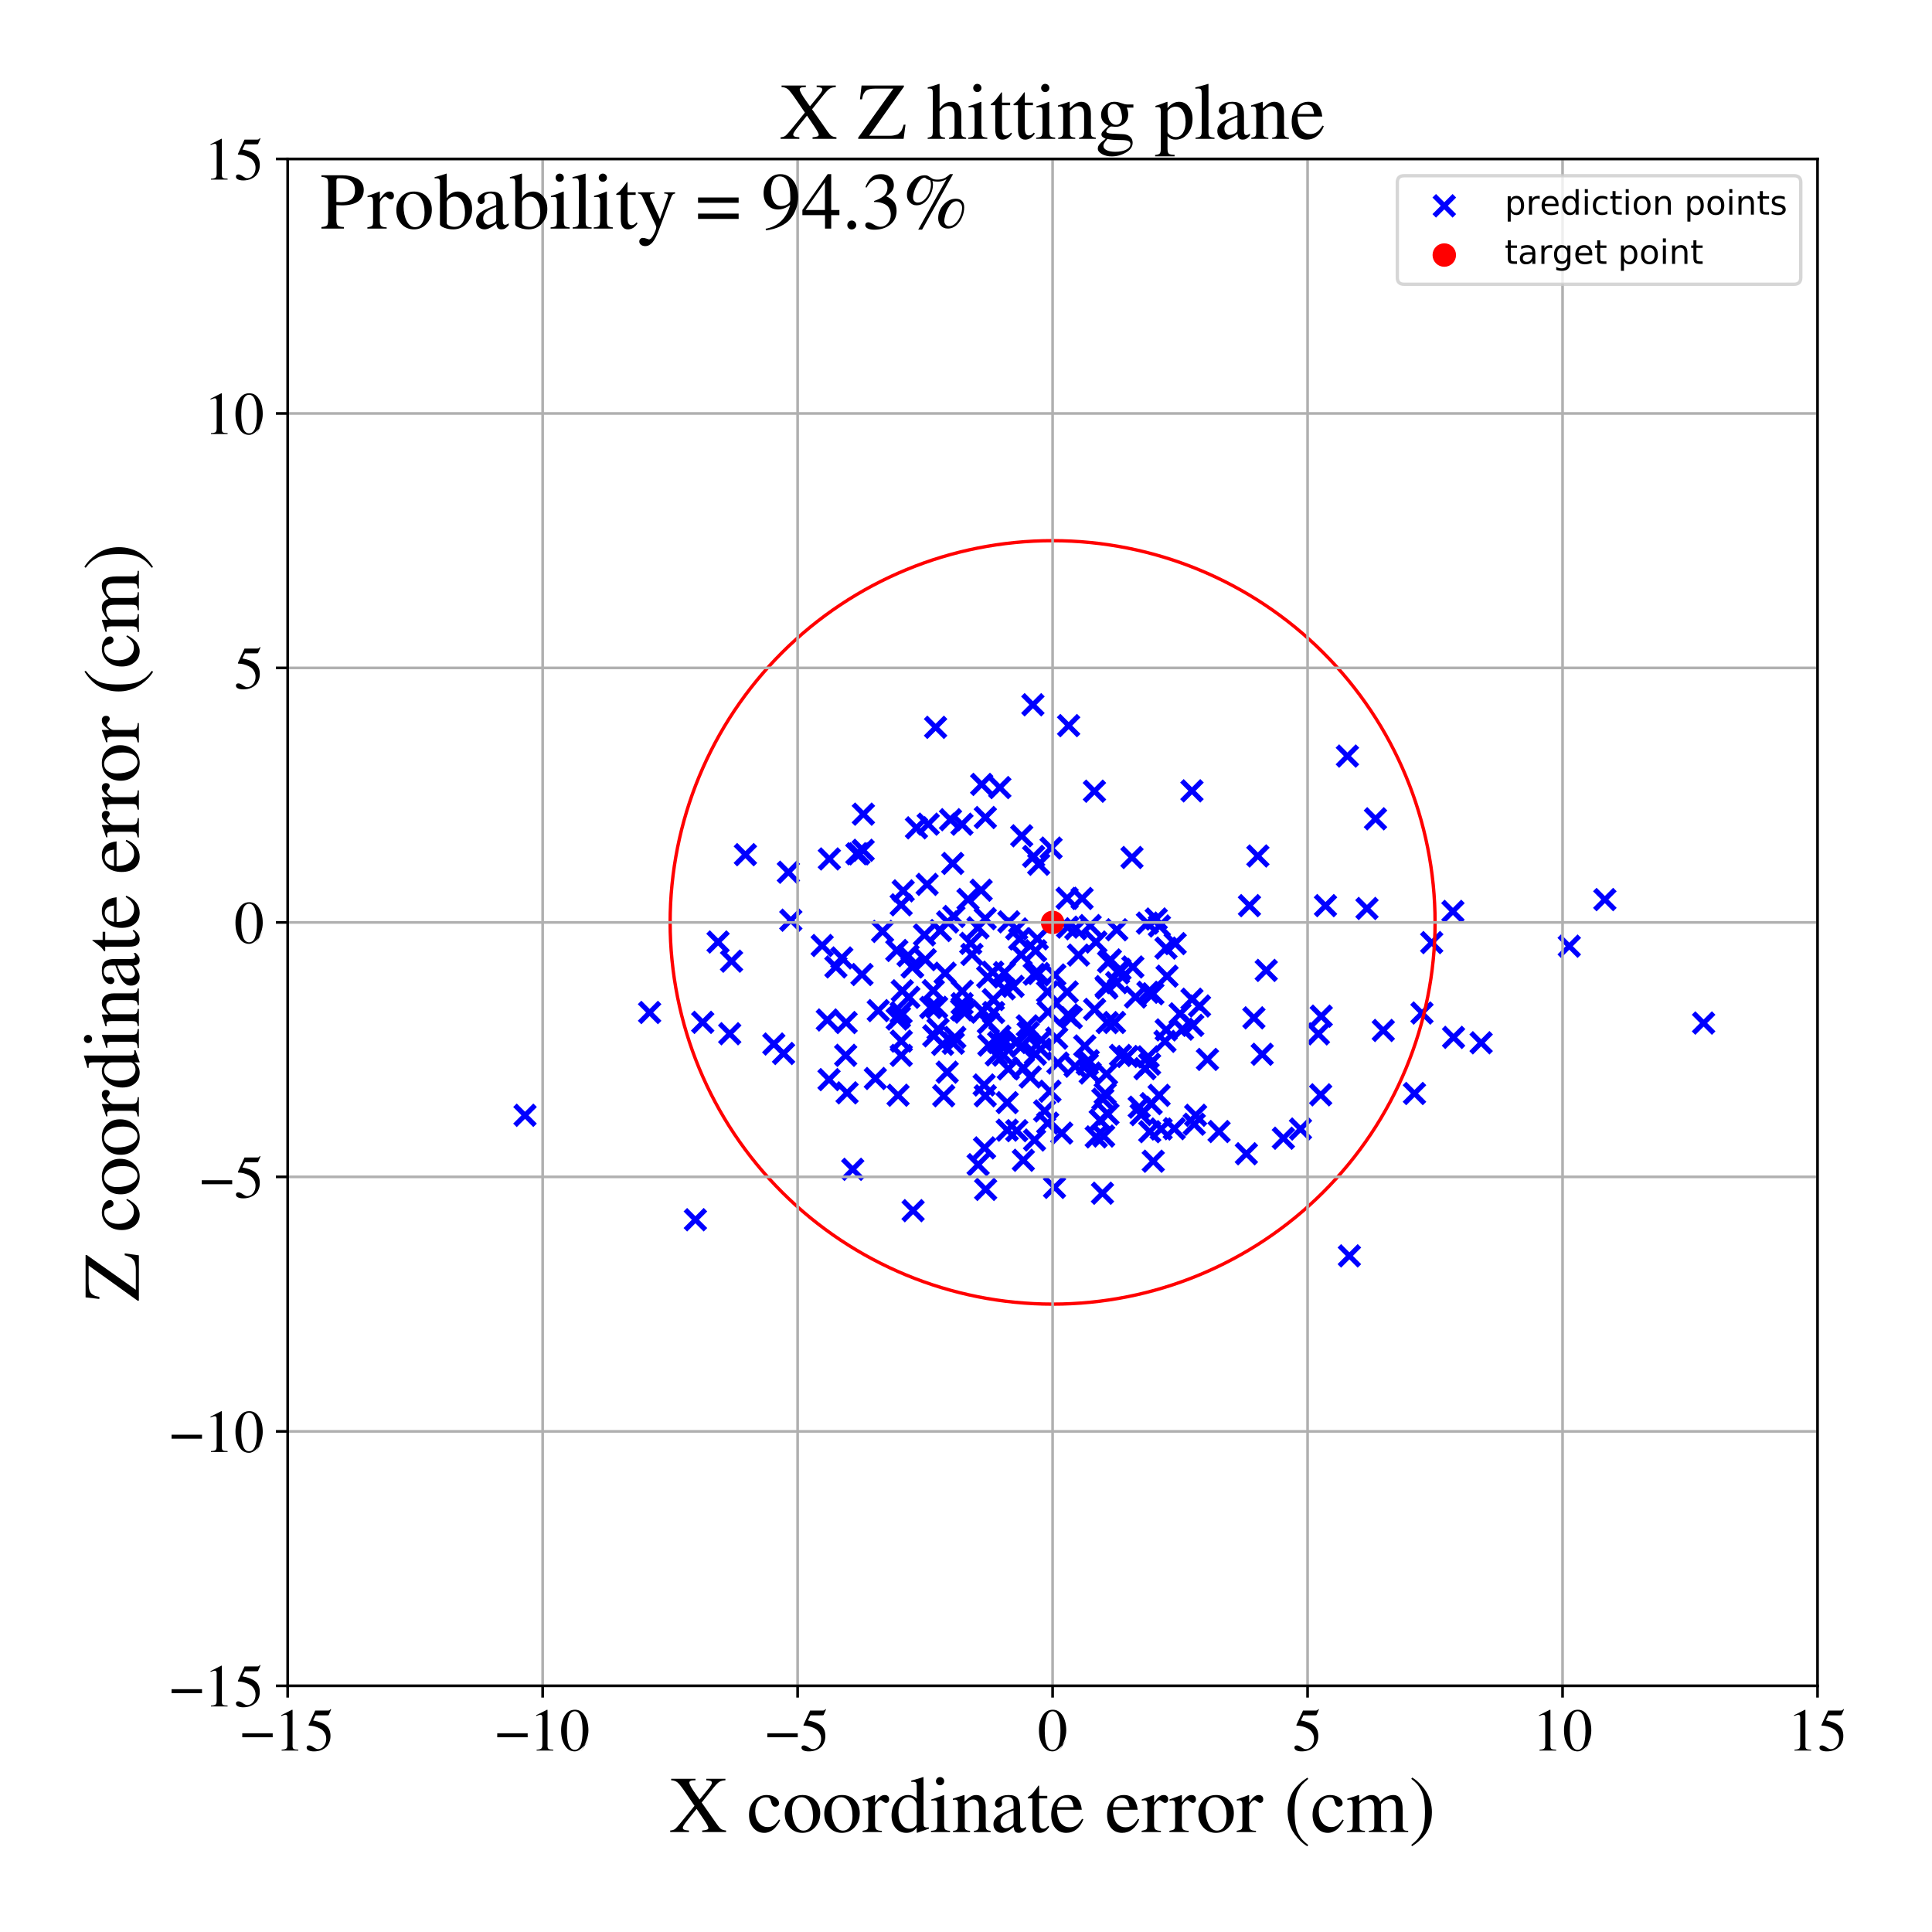 <?xml version="1.0" encoding="utf-8" standalone="no"?>
<!DOCTYPE svg PUBLIC "-//W3C//DTD SVG 1.1//EN"
  "http://www.w3.org/Graphics/SVG/1.1/DTD/svg11.dtd">
<!-- Created with matplotlib (https://matplotlib.org/) -->
<svg height="576pt" version="1.1" viewBox="0 0 576 576" width="576pt" xmlns="http://www.w3.org/2000/svg" xmlns:xlink="http://www.w3.org/1999/xlink">
 <defs>
  <style type="text/css">
*{stroke-linecap:butt;stroke-linejoin:round;}
  </style>
 </defs>
 <g id="figure_1">
  <g id="patch_1">
   <path d="M 0 576 
L 576 576 
L 576 0 
L 0 0 
z
" style="fill:#ffffff;"/>
  </g>
  <g id="axes_1">
   <g id="patch_2">
    <path d="M 85.766 502.609 
L 541.875 502.609 
L 541.875 47.391 
L 85.766 47.391 
z
" style="fill:#ffffff;"/>
   </g>
   <g id="PathCollection_1">
    <defs>
     <path d="M -3 3 
L 3 -3 
M -3 -3 
L 3 3 
" id="mc2fcb22024" style="stroke:#0000ff;stroke-width:1.5;"/>
    </defs>
    <g clip-path="url(#p8e409882a8)">
     <use style="fill:#0000ff;stroke:#0000ff;stroke-width:1.5;" x="275.613" xlink:href="#mc2fcb22024" y="278.731"/>
     <use style="fill:#0000ff;stroke:#0000ff;stroke-width:1.5;" x="345.575" xlink:href="#mc2fcb22024" y="326.56"/>
     <use style="fill:#0000ff;stroke:#0000ff;stroke-width:1.5;" x="281.039" xlink:href="#mc2fcb22024" y="311.363"/>
     <use style="fill:#0000ff;stroke:#0000ff;stroke-width:1.5;" x="252.258" xlink:href="#mc2fcb22024" y="304.86"/>
     <use style="fill:#0000ff;stroke:#0000ff;stroke-width:1.5;" x="299.163" xlink:href="#mc2fcb22024" y="314.579"/>
     <use style="fill:#0000ff;stroke:#0000ff;stroke-width:1.5;" x="303.125" xlink:href="#mc2fcb22024" y="337.09"/>
     <use style="fill:#0000ff;stroke:#0000ff;stroke-width:1.5;" x="330.33" xlink:href="#mc2fcb22024" y="332.153"/>
     <use style="fill:#0000ff;stroke:#0000ff;stroke-width:1.5;" x="281.354" xlink:href="#mc2fcb22024" y="326.692"/>
     <use style="fill:#0000ff;stroke:#0000ff;stroke-width:1.5;" x="342.232" xlink:href="#mc2fcb22024" y="295.835"/>
     <use style="fill:#0000ff;stroke:#0000ff;stroke-width:1.5;" x="345.656" xlink:href="#mc2fcb22024" y="276.071"/>
     <use style="fill:#0000ff;stroke:#0000ff;stroke-width:1.5;" x="307.947" xlink:href="#mc2fcb22024" y="210.119"/>
     <use style="fill:#0000ff;stroke:#0000ff;stroke-width:1.5;" x="722.227" xlink:href="#mc2fcb22024" y="276.151"/>
     <use style="fill:#0000ff;stroke:#0000ff;stroke-width:1.5;" x="351.812" xlink:href="#mc2fcb22024" y="302.26"/>
     <use style="fill:#0000ff;stroke:#0000ff;stroke-width:1.5;" x="402.299" xlink:href="#mc2fcb22024" y="374.421"/>
     <use style="fill:#0000ff;stroke:#0000ff;stroke-width:1.5;" x="282.395" xlink:href="#mc2fcb22024" y="319.656"/>
     <use style="fill:#0000ff;stroke:#0000ff;stroke-width:1.5;" x="332.948" xlink:href="#mc2fcb22024" y="277.196"/>
     <use style="fill:#0000ff;stroke:#0000ff;stroke-width:1.5;" x="339.637" xlink:href="#mc2fcb22024" y="330.092"/>
     <use style="fill:#0000ff;stroke:#0000ff;stroke-width:1.5;" x="291.619" xlink:href="#mc2fcb22024" y="347.231"/>
     <use style="fill:#0000ff;stroke:#0000ff;stroke-width:1.5;" x="257.403" xlink:href="#mc2fcb22024" y="242.732"/>
     <use style="fill:#0000ff;stroke:#0000ff;stroke-width:1.5;" x="976.381" xlink:href="#mc2fcb22024" y="322.023"/>
     <use style="fill:#0000ff;stroke:#0000ff;stroke-width:1.5;" x="342.741" xlink:href="#mc2fcb22024" y="317.285"/>
     <use style="fill:#0000ff;stroke:#0000ff;stroke-width:1.5;" x="309.626" xlink:href="#mc2fcb22024" y="290.231"/>
     <use style="fill:#0000ff;stroke:#0000ff;stroke-width:1.5;" x="328.686" xlink:href="#mc2fcb22024" y="355.743"/>
     <use style="fill:#0000ff;stroke:#0000ff;stroke-width:1.5;" x="214.079" xlink:href="#mc2fcb22024" y="280.847"/>
     <use style="fill:#0000ff;stroke:#0000ff;stroke-width:1.5;" x="331.04" xlink:href="#mc2fcb22024" y="286.186"/>
     <use style="fill:#0000ff;stroke:#0000ff;stroke-width:1.5;" x="270.958" xlink:href="#mc2fcb22024" y="297.332"/>
     <use style="fill:#0000ff;stroke:#0000ff;stroke-width:1.5;" x="292.982" xlink:href="#mc2fcb22024" y="301.426"/>
     <use style="fill:#0000ff;stroke:#0000ff;stroke-width:1.5;" x="330.114" xlink:href="#mc2fcb22024" y="304.871"/>
     <use style="fill:#0000ff;stroke:#0000ff;stroke-width:1.5;" x="643.511" xlink:href="#mc2fcb22024" y="483.751"/>
     <use style="fill:#0000ff;stroke:#0000ff;stroke-width:1.5;" x="308.675" xlink:href="#mc2fcb22024" y="314.291"/>
     <use style="fill:#0000ff;stroke:#0000ff;stroke-width:1.5;" x="256.987" xlink:href="#mc2fcb22024" y="290.538"/>
     <use style="fill:#0000ff;stroke:#0000ff;stroke-width:1.5;" x="326.292" xlink:href="#mc2fcb22024" y="235.886"/>
     <use style="fill:#0000ff;stroke:#0000ff;stroke-width:1.5;" x="318.147" xlink:href="#mc2fcb22024" y="267.809"/>
     <use style="fill:#0000ff;stroke:#0000ff;stroke-width:1.5;" x="230.702" xlink:href="#mc2fcb22024" y="311.264"/>
     <use style="fill:#0000ff;stroke:#0000ff;stroke-width:1.5;" x="302.79" xlink:href="#mc2fcb22024" y="310.805"/>
     <use style="fill:#0000ff;stroke:#0000ff;stroke-width:1.5;" x="300.282" xlink:href="#mc2fcb22024" y="328.731"/>
     <use style="fill:#0000ff;stroke:#0000ff;stroke-width:1.5;" x="393.914" xlink:href="#mc2fcb22024" y="302.956"/>
     <use style="fill:#0000ff;stroke:#0000ff;stroke-width:1.5;" x="423.943" xlink:href="#mc2fcb22024" y="302.018"/>
     <use style="fill:#0000ff;stroke:#0000ff;stroke-width:1.5;" x="278.937" xlink:href="#mc2fcb22024" y="216.847"/>
     <use style="fill:#0000ff;stroke:#0000ff;stroke-width:1.5;" x="337.487" xlink:href="#mc2fcb22024" y="255.653"/>
     <use style="fill:#0000ff;stroke:#0000ff;stroke-width:1.5;" x="302.048" xlink:href="#mc2fcb22024" y="294.068"/>
     <use style="fill:#0000ff;stroke:#0000ff;stroke-width:1.5;" x="255.454" xlink:href="#mc2fcb22024" y="254.539"/>
     <use style="fill:#0000ff;stroke:#0000ff;stroke-width:1.5;" x="347.934" xlink:href="#mc2fcb22024" y="291.034"/>
     <use style="fill:#0000ff;stroke:#0000ff;stroke-width:1.5;" x="329.965" xlink:href="#mc2fcb22024" y="294.555"/>
     <use style="fill:#0000ff;stroke:#0000ff;stroke-width:1.5;" x="293.736" xlink:href="#mc2fcb22024" y="273.894"/>
     <use style="fill:#0000ff;stroke:#0000ff;stroke-width:1.5;" x="284.214" xlink:href="#mc2fcb22024" y="311.036"/>
     <use style="fill:#0000ff;stroke:#0000ff;stroke-width:1.5;" x="269.002" xlink:href="#mc2fcb22024" y="295.393"/>
     <use style="fill:#0000ff;stroke:#0000ff;stroke-width:1.5;" x="282.522" xlink:href="#mc2fcb22024" y="274.859"/>
     <use style="fill:#0000ff;stroke:#0000ff;stroke-width:1.5;" x="410.087" xlink:href="#mc2fcb22024" y="244.118"/>
     <use style="fill:#0000ff;stroke:#0000ff;stroke-width:1.5;" x="267.489" xlink:href="#mc2fcb22024" y="303.817"/>
     <use style="fill:#0000ff;stroke:#0000ff;stroke-width:1.5;" x="297.017" xlink:href="#mc2fcb22024" y="314.508"/>
     <use style="fill:#0000ff;stroke:#0000ff;stroke-width:1.5;" x="286.891" xlink:href="#mc2fcb22024" y="295.512"/>
     <use style="fill:#0000ff;stroke:#0000ff;stroke-width:1.5;" x="307.152" xlink:href="#mc2fcb22024" y="321.095"/>
     <use style="fill:#0000ff;stroke:#0000ff;stroke-width:1.5;" x="303.222" xlink:href="#mc2fcb22024" y="310.477"/>
     <use style="fill:#0000ff;stroke:#0000ff;stroke-width:1.5;" x="293.741" xlink:href="#mc2fcb22024" y="326.707"/>
     <use style="fill:#0000ff;stroke:#0000ff;stroke-width:1.5;" x="373.832" xlink:href="#mc2fcb22024" y="303.459"/>
     <use style="fill:#0000ff;stroke:#0000ff;stroke-width:1.5;" x="355.367" xlink:href="#mc2fcb22024" y="235.783"/>
     <use style="fill:#0000ff;stroke:#0000ff;stroke-width:1.5;" x="268.651" xlink:href="#mc2fcb22024" y="301.907"/>
     <use style="fill:#0000ff;stroke:#0000ff;stroke-width:1.5;" x="387.721" xlink:href="#mc2fcb22024" y="336.608"/>
     <use style="fill:#0000ff;stroke:#0000ff;stroke-width:1.5;" x="341.364" xlink:href="#mc2fcb22024" y="318.607"/>
     <use style="fill:#0000ff;stroke:#0000ff;stroke-width:1.5;" x="299.454" xlink:href="#mc2fcb22024" y="289.967"/>
     <use style="fill:#0000ff;stroke:#0000ff;stroke-width:1.5;" x="382.62" xlink:href="#mc2fcb22024" y="339.35"/>
     <use style="fill:#0000ff;stroke:#0000ff;stroke-width:1.5;" x="347.327" xlink:href="#mc2fcb22024" y="310.465"/>
     <use style="fill:#0000ff;stroke:#0000ff;stroke-width:1.5;" x="284.037" xlink:href="#mc2fcb22024" y="257.419"/>
     <use style="fill:#0000ff;stroke:#0000ff;stroke-width:1.5;" x="304.609" xlink:href="#mc2fcb22024" y="249.183"/>
     <use style="fill:#0000ff;stroke:#0000ff;stroke-width:1.5;" x="217.559" xlink:href="#mc2fcb22024" y="308.193"/>
     <use style="fill:#0000ff;stroke:#0000ff;stroke-width:1.5;" x="320.531" xlink:href="#mc2fcb22024" y="317.887"/>
     <use style="fill:#0000ff;stroke:#0000ff;stroke-width:1.5;" x="268.695" xlink:href="#mc2fcb22024" y="314.651"/>
     <use style="fill:#0000ff;stroke:#0000ff;stroke-width:1.5;" x="306.534" xlink:href="#mc2fcb22024" y="307.852"/>
     <use style="fill:#0000ff;stroke:#0000ff;stroke-width:1.5;" x="267.371" xlink:href="#mc2fcb22024" y="283.371"/>
     <use style="fill:#0000ff;stroke:#0000ff;stroke-width:1.5;" x="355.365" xlink:href="#mc2fcb22024" y="297.901"/>
     <use style="fill:#0000ff;stroke:#0000ff;stroke-width:1.5;" x="222.232" xlink:href="#mc2fcb22024" y="254.804"/>
     <use style="fill:#0000ff;stroke:#0000ff;stroke-width:1.5;" x="352.547" xlink:href="#mc2fcb22024" y="306.834"/>
     <use style="fill:#0000ff;stroke:#0000ff;stroke-width:1.5;" x="325.016" xlink:href="#mc2fcb22024" y="275.949"/>
     <use style="fill:#0000ff;stroke:#0000ff;stroke-width:1.5;" x="311.456" xlink:href="#mc2fcb22024" y="331.211"/>
     <use style="fill:#0000ff;stroke:#0000ff;stroke-width:1.5;" x="278.4" xlink:href="#mc2fcb22024" y="308.82"/>
     <use style="fill:#0000ff;stroke:#0000ff;stroke-width:1.5;" x="324.457" xlink:href="#mc2fcb22024" y="316.221"/>
     <use style="fill:#0000ff;stroke:#0000ff;stroke-width:1.5;" x="193.676" xlink:href="#mc2fcb22024" y="301.861"/>
     <use style="fill:#0000ff;stroke:#0000ff;stroke-width:1.5;" x="291.569" xlink:href="#mc2fcb22024" y="276.603"/>
     <use style="fill:#0000ff;stroke:#0000ff;stroke-width:1.5;" x="272.231" xlink:href="#mc2fcb22024" y="360.941"/>
     <use style="fill:#0000ff;stroke:#0000ff;stroke-width:1.5;" x="235.77" xlink:href="#mc2fcb22024" y="274.346"/>
     <use style="fill:#0000ff;stroke:#0000ff;stroke-width:1.5;" x="401.718" xlink:href="#mc2fcb22024" y="225.415"/>
     <use style="fill:#0000ff;stroke:#0000ff;stroke-width:1.5;" x="507.907" xlink:href="#mc2fcb22024" y="305.012"/>
     <use style="fill:#0000ff;stroke:#0000ff;stroke-width:1.5;" x="326.744" xlink:href="#mc2fcb22024" y="280.855"/>
     <use style="fill:#0000ff;stroke:#0000ff;stroke-width:1.5;" x="433.169" xlink:href="#mc2fcb22024" y="271.73"/>
     <use style="fill:#0000ff;stroke:#0000ff;stroke-width:1.5;" x="318.36" xlink:href="#mc2fcb22024" y="302.625"/>
     <use style="fill:#0000ff;stroke:#0000ff;stroke-width:1.5;" x="356.461" xlink:href="#mc2fcb22024" y="332.509"/>
     <use style="fill:#0000ff;stroke:#0000ff;stroke-width:1.5;" x="332.276" xlink:href="#mc2fcb22024" y="304.836"/>
     <use style="fill:#0000ff;stroke:#0000ff;stroke-width:1.5;" x="293.403" xlink:href="#mc2fcb22024" y="323.473"/>
     <use style="fill:#0000ff;stroke:#0000ff;stroke-width:1.5;" x="304.428" xlink:href="#mc2fcb22024" y="284.652"/>
     <use style="fill:#0000ff;stroke:#0000ff;stroke-width:1.5;" x="319.388" xlink:href="#mc2fcb22024" y="303.433"/>
     <use style="fill:#0000ff;stroke:#0000ff;stroke-width:1.5;" x="342.089" xlink:href="#mc2fcb22024" y="275.211"/>
     <use style="fill:#0000ff;stroke:#0000ff;stroke-width:1.5;" x="279.668" xlink:href="#mc2fcb22024" y="306.812"/>
     <use style="fill:#0000ff;stroke:#0000ff;stroke-width:1.5;" x="305.098" xlink:href="#mc2fcb22024" y="345.92"/>
     <use style="fill:#0000ff;stroke:#0000ff;stroke-width:1.5;" x="254.23" xlink:href="#mc2fcb22024" y="348.615"/>
     <use style="fill:#0000ff;stroke:#0000ff;stroke-width:1.5;" x="344.71" xlink:href="#mc2fcb22024" y="273.986"/>
     <use style="fill:#0000ff;stroke:#0000ff;stroke-width:1.5;" x="441.583" xlink:href="#mc2fcb22024" y="310.892"/>
     <use style="fill:#0000ff;stroke:#0000ff;stroke-width:1.5;" x="275.86" xlink:href="#mc2fcb22024" y="286.107"/>
     <use style="fill:#0000ff;stroke:#0000ff;stroke-width:1.5;" x="300.763" xlink:href="#mc2fcb22024" y="274.836"/>
     <use style="fill:#0000ff;stroke:#0000ff;stroke-width:1.5;" x="315.044" xlink:href="#mc2fcb22024" y="309.504"/>
     <use style="fill:#0000ff;stroke:#0000ff;stroke-width:1.5;" x="347.687" xlink:href="#mc2fcb22024" y="307.049"/>
     <use style="fill:#0000ff;stroke:#0000ff;stroke-width:1.5;" x="293.858" xlink:href="#mc2fcb22024" y="354.606"/>
     <use style="fill:#0000ff;stroke:#0000ff;stroke-width:1.5;" x="286.839" xlink:href="#mc2fcb22024" y="299.224"/>
     <use style="fill:#0000ff;stroke:#0000ff;stroke-width:1.5;" x="252.127" xlink:href="#mc2fcb22024" y="314.629"/>
     <use style="fill:#0000ff;stroke:#0000ff;stroke-width:1.5;" x="271.936" xlink:href="#mc2fcb22024" y="288.242"/>
     <use style="fill:#0000ff;stroke:#0000ff;stroke-width:1.5;" x="329.498" xlink:href="#mc2fcb22024" y="326.027"/>
     <use style="fill:#0000ff;stroke:#0000ff;stroke-width:1.5;" x="298.088" xlink:href="#mc2fcb22024" y="234.807"/>
     <use style="fill:#0000ff;stroke:#0000ff;stroke-width:1.5;" x="371.589" xlink:href="#mc2fcb22024" y="343.978"/>
     <use style="fill:#0000ff;stroke:#0000ff;stroke-width:1.5;" x="261.839" xlink:href="#mc2fcb22024" y="301.3"/>
     <use style="fill:#0000ff;stroke:#0000ff;stroke-width:1.5;" x="268.156" xlink:href="#mc2fcb22024" y="303.223"/>
     <use style="fill:#0000ff;stroke:#0000ff;stroke-width:1.5;" x="289.766" xlink:href="#mc2fcb22024" y="284.552"/>
     <use style="fill:#0000ff;stroke:#0000ff;stroke-width:1.5;" x="328.794" xlink:href="#mc2fcb22024" y="327.702"/>
     <use style="fill:#0000ff;stroke:#0000ff;stroke-width:1.5;" x="467.859" xlink:href="#mc2fcb22024" y="282.088"/>
     <use style="fill:#0000ff;stroke:#0000ff;stroke-width:1.5;" x="350.092" xlink:href="#mc2fcb22024" y="336.497"/>
     <use style="fill:#0000ff;stroke:#0000ff;stroke-width:1.5;" x="300.623" xlink:href="#mc2fcb22024" y="318.671"/>
     <use style="fill:#0000ff;stroke:#0000ff;stroke-width:1.5;" x="336.135" xlink:href="#mc2fcb22024" y="314.978"/>
     <use style="fill:#0000ff;stroke:#0000ff;stroke-width:1.5;" x="343.725" xlink:href="#mc2fcb22024" y="296.286"/>
     <use style="fill:#0000ff;stroke:#0000ff;stroke-width:1.5;" x="276.734" xlink:href="#mc2fcb22024" y="245.709"/>
     <use style="fill:#0000ff;stroke:#0000ff;stroke-width:1.5;" x="286.676" xlink:href="#mc2fcb22024" y="301.045"/>
     <use style="fill:#0000ff;stroke:#0000ff;stroke-width:1.5;" x="324.166" xlink:href="#mc2fcb22024" y="317.225"/>
     <use style="fill:#0000ff;stroke:#0000ff;stroke-width:1.5;" x="292.518" xlink:href="#mc2fcb22024" y="265.411"/>
     <use style="fill:#0000ff;stroke:#0000ff;stroke-width:1.5;" x="272.099" xlink:href="#mc2fcb22024" y="288.232"/>
     <use style="fill:#0000ff;stroke:#0000ff;stroke-width:1.5;" x="313.032" xlink:href="#mc2fcb22024" y="325.342"/>
     <use style="fill:#0000ff;stroke:#0000ff;stroke-width:1.5;" x="249.209" xlink:href="#mc2fcb22024" y="288.272"/>
     <use style="fill:#0000ff;stroke:#0000ff;stroke-width:1.5;" x="323.406" xlink:href="#mc2fcb22024" y="311.829"/>
     <use style="fill:#0000ff;stroke:#0000ff;stroke-width:1.5;" x="310.464" xlink:href="#mc2fcb22024" y="310.086"/>
     <use style="fill:#0000ff;stroke:#0000ff;stroke-width:1.5;" x="359.984" xlink:href="#mc2fcb22024" y="315.852"/>
     <use style="fill:#0000ff;stroke:#0000ff;stroke-width:1.5;" x="333.923" xlink:href="#mc2fcb22024" y="289"/>
     <use style="fill:#0000ff;stroke:#0000ff;stroke-width:1.5;" x="279.247" xlink:href="#mc2fcb22024" y="300.312"/>
     <use style="fill:#0000ff;stroke:#0000ff;stroke-width:1.5;" x="298.078" xlink:href="#mc2fcb22024" y="308.928"/>
     <use style="fill:#0000ff;stroke:#0000ff;stroke-width:1.5;" x="209.509" xlink:href="#mc2fcb22024" y="304.8"/>
     <use style="fill:#0000ff;stroke:#0000ff;stroke-width:1.5;" x="334.058" xlink:href="#mc2fcb22024" y="314.657"/>
     <use style="fill:#0000ff;stroke:#0000ff;stroke-width:1.5;" x="325.024" xlink:href="#mc2fcb22024" y="319.913"/>
     <use style="fill:#0000ff;stroke:#0000ff;stroke-width:1.5;" x="283.384" xlink:href="#mc2fcb22024" y="244.381"/>
     <use style="fill:#0000ff;stroke:#0000ff;stroke-width:1.5;" x="281.775" xlink:href="#mc2fcb22024" y="290.14"/>
     <use style="fill:#0000ff;stroke:#0000ff;stroke-width:1.5;" x="316.543" xlink:href="#mc2fcb22024" y="337.813"/>
     <use style="fill:#0000ff;stroke:#0000ff;stroke-width:1.5;" x="294.668" xlink:href="#mc2fcb22024" y="304.924"/>
     <use style="fill:#0000ff;stroke:#0000ff;stroke-width:1.5;" x="252.547" xlink:href="#mc2fcb22024" y="325.816"/>
     <use style="fill:#0000ff;stroke:#0000ff;stroke-width:1.5;" x="340.205" xlink:href="#mc2fcb22024" y="332.306"/>
     <use style="fill:#0000ff;stroke:#0000ff;stroke-width:1.5;" x="295.968" xlink:href="#mc2fcb22024" y="289.836"/>
     <use style="fill:#0000ff;stroke:#0000ff;stroke-width:1.5;" x="296.226" xlink:href="#mc2fcb22024" y="301.87"/>
     <use style="fill:#0000ff;stroke:#0000ff;stroke-width:1.5;" x="322.609" xlink:href="#mc2fcb22024" y="267.864"/>
     <use style="fill:#0000ff;stroke:#0000ff;stroke-width:1.5;" x="395.177" xlink:href="#mc2fcb22024" y="270.003"/>
     <use style="fill:#0000ff;stroke:#0000ff;stroke-width:1.5;" x="207.327" xlink:href="#mc2fcb22024" y="363.648"/>
     <use style="fill:#0000ff;stroke:#0000ff;stroke-width:1.5;" x="268.676" xlink:href="#mc2fcb22024" y="269.757"/>
     <use style="fill:#0000ff;stroke:#0000ff;stroke-width:1.5;" x="308.435" xlink:href="#mc2fcb22024" y="339.885"/>
     <use style="fill:#0000ff;stroke:#0000ff;stroke-width:1.5;" x="267.748" xlink:href="#mc2fcb22024" y="326.527"/>
     <use style="fill:#0000ff;stroke:#0000ff;stroke-width:1.5;" x="250.973" xlink:href="#mc2fcb22024" y="285.6"/>
     <use style="fill:#0000ff;stroke:#0000ff;stroke-width:1.5;" x="233.605" xlink:href="#mc2fcb22024" y="314.08"/>
     <use style="fill:#0000ff;stroke:#0000ff;stroke-width:1.5;" x="287.725" xlink:href="#mc2fcb22024" y="301.763"/>
     <use style="fill:#0000ff;stroke:#0000ff;stroke-width:1.5;" x="288.6" xlink:href="#mc2fcb22024" y="268.134"/>
     <use style="fill:#0000ff;stroke:#0000ff;stroke-width:1.5;" x="357.622" xlink:href="#mc2fcb22024" y="299.918"/>
     <use style="fill:#0000ff;stroke:#0000ff;stroke-width:1.5;" x="314.488" xlink:href="#mc2fcb22024" y="290.674"/>
     <use style="fill:#0000ff;stroke:#0000ff;stroke-width:1.5;" x="412.412" xlink:href="#mc2fcb22024" y="307.219"/>
     <use style="fill:#0000ff;stroke:#0000ff;stroke-width:1.5;" x="407.545" xlink:href="#mc2fcb22024" y="270.847"/>
     <use style="fill:#0000ff;stroke:#0000ff;stroke-width:1.5;" x="293.77" xlink:href="#mc2fcb22024" y="243.734"/>
     <use style="fill:#0000ff;stroke:#0000ff;stroke-width:1.5;" x="299.394" xlink:href="#mc2fcb22024" y="294.807"/>
     <use style="fill:#0000ff;stroke:#0000ff;stroke-width:1.5;" x="312.305" xlink:href="#mc2fcb22024" y="295.679"/>
     <use style="fill:#0000ff;stroke:#0000ff;stroke-width:1.5;" x="329.751" xlink:href="#mc2fcb22024" y="294.13"/>
     <use style="fill:#0000ff;stroke:#0000ff;stroke-width:1.5;" x="347.62" xlink:href="#mc2fcb22024" y="282.664"/>
     <use style="fill:#0000ff;stroke:#0000ff;stroke-width:1.5;" x="278.25" xlink:href="#mc2fcb22024" y="295.342"/>
     <use style="fill:#0000ff;stroke:#0000ff;stroke-width:1.5;" x="433.356" xlink:href="#mc2fcb22024" y="309.282"/>
     <use style="fill:#0000ff;stroke:#0000ff;stroke-width:1.5;" x="356.051" xlink:href="#mc2fcb22024" y="335.169"/>
     <use style="fill:#0000ff;stroke:#0000ff;stroke-width:1.5;" x="305.144" xlink:href="#mc2fcb22024" y="318.417"/>
     <use style="fill:#0000ff;stroke:#0000ff;stroke-width:1.5;" x="313.363" xlink:href="#mc2fcb22024" y="252.841"/>
     <use style="fill:#0000ff;stroke:#0000ff;stroke-width:1.5;" x="260.973" xlink:href="#mc2fcb22024" y="321.539"/>
     <use style="fill:#0000ff;stroke:#0000ff;stroke-width:1.5;" x="318.285" xlink:href="#mc2fcb22024" y="276.419"/>
     <use style="fill:#0000ff;stroke:#0000ff;stroke-width:1.5;" x="300.294" xlink:href="#mc2fcb22024" y="336.937"/>
     <use style="fill:#0000ff;stroke:#0000ff;stroke-width:1.5;" x="304.5" xlink:href="#mc2fcb22024" y="311.96"/>
     <use style="fill:#0000ff;stroke:#0000ff;stroke-width:1.5;" x="312.464" xlink:href="#mc2fcb22024" y="301.668"/>
     <use style="fill:#0000ff;stroke:#0000ff;stroke-width:1.5;" x="256.063" xlink:href="#mc2fcb22024" y="254.563"/>
     <use style="fill:#0000ff;stroke:#0000ff;stroke-width:1.5;" x="308.163" xlink:href="#mc2fcb22024" y="255.331"/>
     <use style="fill:#0000ff;stroke:#0000ff;stroke-width:1.5;" x="156.525" xlink:href="#mc2fcb22024" y="332.51"/>
     <use style="fill:#0000ff;stroke:#0000ff;stroke-width:1.5;" x="245.122" xlink:href="#mc2fcb22024" y="281.892"/>
     <use style="fill:#0000ff;stroke:#0000ff;stroke-width:1.5;" x="296.126" xlink:href="#mc2fcb22024" y="298.016"/>
     <use style="fill:#0000ff;stroke:#0000ff;stroke-width:1.5;" x="292.674" xlink:href="#mc2fcb22024" y="233.858"/>
     <use style="fill:#0000ff;stroke:#0000ff;stroke-width:1.5;" x="326.82" xlink:href="#mc2fcb22024" y="338.947"/>
     <use style="fill:#0000ff;stroke:#0000ff;stroke-width:1.5;" x="247.162" xlink:href="#mc2fcb22024" y="321.872"/>
     <use style="fill:#0000ff;stroke:#0000ff;stroke-width:1.5;" x="426.847" xlink:href="#mc2fcb22024" y="281.023"/>
     <use style="fill:#0000ff;stroke:#0000ff;stroke-width:1.5;" x="318.598" xlink:href="#mc2fcb22024" y="216.33"/>
     <use style="fill:#0000ff;stroke:#0000ff;stroke-width:1.5;" x="318.168" xlink:href="#mc2fcb22024" y="295.739"/>
     <use style="fill:#0000ff;stroke:#0000ff;stroke-width:1.5;" x="393.744" xlink:href="#mc2fcb22024" y="326.404"/>
     <use style="fill:#0000ff;stroke:#0000ff;stroke-width:1.5;" x="330.505" xlink:href="#mc2fcb22024" y="286.766"/>
     <use style="fill:#0000ff;stroke:#0000ff;stroke-width:1.5;" x="314.393" xlink:href="#mc2fcb22024" y="354.009"/>
     <use style="fill:#0000ff;stroke:#0000ff;stroke-width:1.5;" x="363.45" xlink:href="#mc2fcb22024" y="337.353"/>
     <use style="fill:#0000ff;stroke:#0000ff;stroke-width:1.5;" x="376.31" xlink:href="#mc2fcb22024" y="314.319"/>
     <use style="fill:#0000ff;stroke:#0000ff;stroke-width:1.5;" x="309.678" xlink:href="#mc2fcb22024" y="257.671"/>
     <use style="fill:#0000ff;stroke:#0000ff;stroke-width:1.5;" x="342.295" xlink:href="#mc2fcb22024" y="315.076"/>
     <use style="fill:#0000ff;stroke:#0000ff;stroke-width:1.5;" x="337.748" xlink:href="#mc2fcb22024" y="288.284"/>
     <use style="fill:#0000ff;stroke:#0000ff;stroke-width:1.5;" x="270.718" xlink:href="#mc2fcb22024" y="284.913"/>
     <use style="fill:#0000ff;stroke:#0000ff;stroke-width:1.5;" x="246.652" xlink:href="#mc2fcb22024" y="304.088"/>
     <use style="fill:#0000ff;stroke:#0000ff;stroke-width:1.5;" x="299.099" xlink:href="#mc2fcb22024" y="311.335"/>
     <use style="fill:#0000ff;stroke:#0000ff;stroke-width:1.5;" x="320.723" xlink:href="#mc2fcb22024" y="276.899"/>
     <use style="fill:#0000ff;stroke:#0000ff;stroke-width:1.5;" x="729.729" xlink:href="#mc2fcb22024" y="272.106"/>
     <use style="fill:#0000ff;stroke:#0000ff;stroke-width:1.5;" x="329.047" xlink:href="#mc2fcb22024" y="338.697"/>
     <use style="fill:#0000ff;stroke:#0000ff;stroke-width:1.5;" x="235.043" xlink:href="#mc2fcb22024" y="260.049"/>
     <use style="fill:#0000ff;stroke:#0000ff;stroke-width:1.5;" x="740.399" xlink:href="#mc2fcb22024" y="293.627"/>
     <use style="fill:#0000ff;stroke:#0000ff;stroke-width:1.5;" x="350.363" xlink:href="#mc2fcb22024" y="281.321"/>
     <use style="fill:#0000ff;stroke:#0000ff;stroke-width:1.5;" x="276.41" xlink:href="#mc2fcb22024" y="263.666"/>
     <use style="fill:#0000ff;stroke:#0000ff;stroke-width:1.5;" x="263.127" xlink:href="#mc2fcb22024" y="277.693"/>
     <use style="fill:#0000ff;stroke:#0000ff;stroke-width:1.5;" x="315.399" xlink:href="#mc2fcb22024" y="316.932"/>
     <use style="fill:#0000ff;stroke:#0000ff;stroke-width:1.5;" x="218.105" xlink:href="#mc2fcb22024" y="286.561"/>
     <use style="fill:#0000ff;stroke:#0000ff;stroke-width:1.5;" x="247.262" xlink:href="#mc2fcb22024" y="256.084"/>
     <use style="fill:#0000ff;stroke:#0000ff;stroke-width:1.5;" x="280.354" xlink:href="#mc2fcb22024" y="277.431"/>
     <use style="fill:#0000ff;stroke:#0000ff;stroke-width:1.5;" x="338.525" xlink:href="#mc2fcb22024" y="297.254"/>
     <use style="fill:#0000ff;stroke:#0000ff;stroke-width:1.5;" x="346.179" xlink:href="#mc2fcb22024" y="336.597"/>
     <use style="fill:#0000ff;stroke:#0000ff;stroke-width:1.5;" x="328.008" xlink:href="#mc2fcb22024" y="333.998"/>
     <use style="fill:#0000ff;stroke:#0000ff;stroke-width:1.5;" x="309.255" xlink:href="#mc2fcb22024" y="279.887"/>
     <use style="fill:#0000ff;stroke:#0000ff;stroke-width:1.5;" x="393.072" xlink:href="#mc2fcb22024" y="308.233"/>
     <use style="fill:#0000ff;stroke:#0000ff;stroke-width:1.5;" x="268.711" xlink:href="#mc2fcb22024" y="310.395"/>
     <use style="fill:#0000ff;stroke:#0000ff;stroke-width:1.5;" x="326.345" xlink:href="#mc2fcb22024" y="300.927"/>
     <use style="fill:#0000ff;stroke:#0000ff;stroke-width:1.5;" x="306.284" xlink:href="#mc2fcb22024" y="305.844"/>
     <use style="fill:#0000ff;stroke:#0000ff;stroke-width:1.5;" x="284.399" xlink:href="#mc2fcb22024" y="273.232"/>
     <use style="fill:#0000ff;stroke:#0000ff;stroke-width:1.5;" x="321.52" xlink:href="#mc2fcb22024" y="284.753"/>
     <use style="fill:#0000ff;stroke:#0000ff;stroke-width:1.5;" x="286.788" xlink:href="#mc2fcb22024" y="245.733"/>
     <use style="fill:#0000ff;stroke:#0000ff;stroke-width:1.5;" x="312.357" xlink:href="#mc2fcb22024" y="334.835"/>
     <use style="fill:#0000ff;stroke:#0000ff;stroke-width:1.5;" x="284.674" xlink:href="#mc2fcb22024" y="309.302"/>
     <use style="fill:#0000ff;stroke:#0000ff;stroke-width:1.5;" x="303.109" xlink:href="#mc2fcb22024" y="276.944"/>
     <use style="fill:#0000ff;stroke:#0000ff;stroke-width:1.5;" x="308.337" xlink:href="#mc2fcb22024" y="290.444"/>
     <use style="fill:#0000ff;stroke:#0000ff;stroke-width:1.5;" x="478.463" xlink:href="#mc2fcb22024" y="268.198"/>
     <use style="fill:#0000ff;stroke:#0000ff;stroke-width:1.5;" x="294.463" xlink:href="#mc2fcb22024" y="291.271"/>
     <use style="fill:#0000ff;stroke:#0000ff;stroke-width:1.5;" x="308.74" xlink:href="#mc2fcb22024" y="283.459"/>
     <use style="fill:#0000ff;stroke:#0000ff;stroke-width:1.5;" x="333.477" xlink:href="#mc2fcb22024" y="290.055"/>
     <use style="fill:#0000ff;stroke:#0000ff;stroke-width:1.5;" x="343.203" xlink:href="#mc2fcb22024" y="329.044"/>
     <use style="fill:#0000ff;stroke:#0000ff;stroke-width:1.5;" x="355.603" xlink:href="#mc2fcb22024" y="305.692"/>
     <use style="fill:#0000ff;stroke:#0000ff;stroke-width:1.5;" x="277.491" xlink:href="#mc2fcb22024" y="300.374"/>
     <use style="fill:#0000ff;stroke:#0000ff;stroke-width:1.5;" x="421.705" xlink:href="#mc2fcb22024" y="326.008"/>
     <use style="fill:#0000ff;stroke:#0000ff;stroke-width:1.5;" x="342.777" xlink:href="#mc2fcb22024" y="337.4"/>
     <use style="fill:#0000ff;stroke:#0000ff;stroke-width:1.5;" x="329.895" xlink:href="#mc2fcb22024" y="320.172"/>
     <use style="fill:#0000ff;stroke:#0000ff;stroke-width:1.5;" x="303.986" xlink:href="#mc2fcb22024" y="279.946"/>
     <use style="fill:#0000ff;stroke:#0000ff;stroke-width:1.5;" x="377.514" xlink:href="#mc2fcb22024" y="289.312"/>
     <use style="fill:#0000ff;stroke:#0000ff;stroke-width:1.5;" x="273.227" xlink:href="#mc2fcb22024" y="246.806"/>
     <use style="fill:#0000ff;stroke:#0000ff;stroke-width:1.5;" x="294.805" xlink:href="#mc2fcb22024" y="311.594"/>
     <use style="fill:#0000ff;stroke:#0000ff;stroke-width:1.5;" x="372.511" xlink:href="#mc2fcb22024" y="269.999"/>
     <use style="fill:#0000ff;stroke:#0000ff;stroke-width:1.5;" x="289.41" xlink:href="#mc2fcb22024" y="281.25"/>
     <use style="fill:#0000ff;stroke:#0000ff;stroke-width:1.5;" x="343.828" xlink:href="#mc2fcb22024" y="346.202"/>
     <use style="fill:#0000ff;stroke:#0000ff;stroke-width:1.5;" x="269.274" xlink:href="#mc2fcb22024" y="265.595"/>
     <use style="fill:#0000ff;stroke:#0000ff;stroke-width:1.5;" x="293.534" xlink:href="#mc2fcb22024" y="342.226"/>
     <use style="fill:#0000ff;stroke:#0000ff;stroke-width:1.5;" x="332.902" xlink:href="#mc2fcb22024" y="292.962"/>
     <use style="fill:#0000ff;stroke:#0000ff;stroke-width:1.5;" x="297.735" xlink:href="#mc2fcb22024" y="310.82"/>
     <use style="fill:#0000ff;stroke:#0000ff;stroke-width:1.5;" x="310.235" xlink:href="#mc2fcb22024" y="312.793"/>
     <use style="fill:#0000ff;stroke:#0000ff;stroke-width:1.5;" x="257.347" xlink:href="#mc2fcb22024" y="253.503"/>
     <use style="fill:#0000ff;stroke:#0000ff;stroke-width:1.5;" x="375.019" xlink:href="#mc2fcb22024" y="255.197"/>
     <use style="fill:#0000ff;stroke:#0000ff;stroke-width:1.5;" x="972.571" xlink:href="#mc2fcb22024" y="208.686"/>
    </g>
   </g>
   <g id="PathCollection_2">
    <defs>
     <path d="M 0 3 
C 0.796 3 1.559 2.684 2.121 2.121 
C 2.684 1.559 3 0.796 3 0 
C 3 -0.796 2.684 -1.559 2.121 -2.121 
C 1.559 -2.684 0.796 -3 0 -3 
C -0.796 -3 -1.559 -2.684 -2.121 -2.121 
C -2.684 -1.559 -3 -0.796 -3 0 
C -3 0.796 -2.684 1.559 -2.121 2.121 
C -1.559 2.684 -0.796 3 0 3 
z
" id="me42bbe508f" style="stroke:#ff0000;"/>
    </defs>
    <g clip-path="url(#p8e409882a8)">
     <use style="fill:#ff0000;stroke:#ff0000;" x="313.82" xlink:href="#me42bbe508f" y="275"/>
    </g>
   </g>
   <g id="patch_3">
    <path clip-path="url(#p8e409882a8)" d="M 313.82 388.805 
C 344.061 388.805 373.067 376.814 394.45 355.472 
C 415.833 334.131 427.848 305.181 427.848 275 
C 427.848 244.819 415.833 215.869 394.45 194.528 
C 373.067 173.186 344.061 161.195 313.82 161.195 
C 283.58 161.195 254.574 173.186 233.191 194.528 
C 211.808 215.869 199.793 244.819 199.793 275 
C 199.793 305.181 211.808 334.131 233.191 355.472 
C 254.574 376.814 283.58 388.805 313.82 388.805 
z
" style="fill:none;stroke:#ff0000;stroke-linejoin:miter;"/>
   </g>
   <g id="matplotlib.axis_1">
    <g id="xtick_1">
     <g id="line2d_1">
      <path clip-path="url(#p8e409882a8)" d="M 85.766 502.609 
L 85.766 47.391 
" style="fill:none;stroke:#b0b0b0;stroke-linecap:square;stroke-width:0.8;"/>
     </g>
     <g id="line2d_2">
      <defs>
       <path d="M 0 0 
L 0 3.5 
" id="mec86d7b861" style="stroke:#000000;stroke-width:0.8;"/>
      </defs>
      <g>
       <use style="stroke:#000000;stroke-width:0.8;" x="85.766" xlink:href="#mec86d7b861" y="502.609"/>
      </g>
     </g>
     <g id="text_1">
      <!-- −15 -->
      <defs>
       <path d="M 3 22 
L 3 28.594 
L 53.406 28.594 
L 53.406 22 
z
" id="FreeSerif-8722"/>
       <path d="M 18.297 59.297 
Q 16.5 59.297 11.094 57.094 
L 11.094 58.5 
L 29.094 67.594 
L 29.906 67.406 
L 29.906 7.406 
Q 29.906 3.797 31.703 2.688 
Q 33.5 1.594 39.406 1.5 
L 39.406 0 
L 11.797 0 
L 11.797 1.5 
Q 17.406 1.703 19.344 3.141 
Q 21.297 4.594 21.297 9.297 
L 21.297 54.594 
Q 21.297 59.297 18.297 59.297 
z
" id="FreeSerif-49"/>
       <path d="M 35.703 19.406 
Q 35.703 24.703 33.344 28.797 
Q 31 32.906 27.641 35.156 
Q 24.297 37.406 20.141 38.844 
Q 16 40.297 12.953 40.75 
Q 9.906 41.203 7.594 41.203 
Q 6.406 41.203 6.406 42 
Q 6.406 42.297 6.5 42.5 
L 17.406 66.203 
L 38.297 66.203 
Q 39.906 66.203 40.844 66.703 
Q 41.797 67.203 42.906 68.797 
L 43.797 68.094 
L 40 59.203 
Q 39.594 58.297 37.703 58.297 
L 18.094 58.297 
L 13.906 49.797 
Q 28.5 47.203 35.594 41.344 
Q 42.703 35.5 42.703 24.203 
Q 42.703 18.297 40.844 13.688 
Q 39 9.094 36.141 6.297 
Q 33.297 3.5 29.547 1.703 
Q 25.797 -0.094 22.344 -0.75 
Q 18.906 -1.406 15.406 -1.406 
Q 9.797 -1.406 6.5 0.25 
Q 3.203 1.906 3.203 4.797 
Q 3.203 8.5 7.5 8.5 
Q 10.297 8.5 14.75 5.391 
Q 19.203 2.297 21.797 2.297 
Q 27.703 2.297 31.703 7.25 
Q 35.703 12.203 35.703 19.406 
z
" id="FreeSerif-53"/>
      </defs>
      <g transform="translate(71.689 521.903)scale(0.18 -0.18)">
       <use xlink:href="#FreeSerif-8722"/>
       <use x="56.4" xlink:href="#FreeSerif-49"/>
       <use x="106.4" xlink:href="#FreeSerif-53"/>
      </g>
     </g>
    </g>
    <g id="xtick_2">
     <g id="line2d_3">
      <path clip-path="url(#p8e409882a8)" d="M 161.784 502.609 
L 161.784 47.391 
" style="fill:none;stroke:#b0b0b0;stroke-linecap:square;stroke-width:0.8;"/>
     </g>
     <g id="line2d_4">
      <g>
       <use style="stroke:#000000;stroke-width:0.8;" x="161.784" xlink:href="#mec86d7b861" y="502.609"/>
      </g>
     </g>
     <g id="text_2">
      <!-- −10 -->
      <defs>
       <path d="M 47.594 17.797 
Q 35.203 -1.406 25 -1.406 
Q 14.797 -1.406 8.594 8.391 
Q 2.406 18.203 2.406 33.594 
Q 2.406 48.094 8.594 57.844 
Q 14.797 67.594 25.406 67.594 
Q 35.203 67.594 41.391 58 
Q 47.594 48.406 47.594 33 
Q 47.594 17.797 35.203 -1.406 
z
M 25.094 65 
Q 12 65 12 32.703 
Q 12 1.203 25 1.203 
Q 38 1.203 38 32.797 
Q 38 48.5 34.703 56.75 
Q 31.406 65 25.094 65 
z
" id="FreeSerif-48"/>
      </defs>
      <g transform="translate(147.707 521.903)scale(0.18 -0.18)">
       <use xlink:href="#FreeSerif-8722"/>
       <use x="56.4" xlink:href="#FreeSerif-49"/>
       <use x="106.4" xlink:href="#FreeSerif-48"/>
      </g>
     </g>
    </g>
    <g id="xtick_3">
     <g id="line2d_5">
      <path clip-path="url(#p8e409882a8)" d="M 237.802 502.609 
L 237.802 47.391 
" style="fill:none;stroke:#b0b0b0;stroke-linecap:square;stroke-width:0.8;"/>
     </g>
     <g id="line2d_6">
      <g>
       <use style="stroke:#000000;stroke-width:0.8;" x="237.802" xlink:href="#mec86d7b861" y="502.609"/>
      </g>
     </g>
     <g id="text_3">
      <!-- −5 -->
      <g transform="translate(228.226 521.903)scale(0.18 -0.18)">
       <use xlink:href="#FreeSerif-8722"/>
       <use x="56.4" xlink:href="#FreeSerif-53"/>
      </g>
     </g>
    </g>
    <g id="xtick_4">
     <g id="line2d_7">
      <path clip-path="url(#p8e409882a8)" d="M 313.82 502.609 
L 313.82 47.391 
" style="fill:none;stroke:#b0b0b0;stroke-linecap:square;stroke-width:0.8;"/>
     </g>
     <g id="line2d_8">
      <g>
       <use style="stroke:#000000;stroke-width:0.8;" x="313.82" xlink:href="#mec86d7b861" y="502.609"/>
      </g>
     </g>
     <g id="text_4">
      <!-- 0 -->
      <g transform="translate(309.32 521.903)scale(0.18 -0.18)">
       <use xlink:href="#FreeSerif-48"/>
      </g>
     </g>
    </g>
    <g id="xtick_5">
     <g id="line2d_9">
      <path clip-path="url(#p8e409882a8)" d="M 389.839 502.609 
L 389.839 47.391 
" style="fill:none;stroke:#b0b0b0;stroke-linecap:square;stroke-width:0.8;"/>
     </g>
     <g id="line2d_10">
      <g>
       <use style="stroke:#000000;stroke-width:0.8;" x="389.839" xlink:href="#mec86d7b861" y="502.609"/>
      </g>
     </g>
     <g id="text_5">
      <!-- 5 -->
      <g transform="translate(385.339 521.903)scale(0.18 -0.18)">
       <use xlink:href="#FreeSerif-53"/>
      </g>
     </g>
    </g>
    <g id="xtick_6">
     <g id="line2d_11">
      <path clip-path="url(#p8e409882a8)" d="M 465.857 502.609 
L 465.857 47.391 
" style="fill:none;stroke:#b0b0b0;stroke-linecap:square;stroke-width:0.8;"/>
     </g>
     <g id="line2d_12">
      <g>
       <use style="stroke:#000000;stroke-width:0.8;" x="465.857" xlink:href="#mec86d7b861" y="502.609"/>
      </g>
     </g>
     <g id="text_6">
      <!-- 10 -->
      <g transform="translate(456.857 521.903)scale(0.18 -0.18)">
       <use xlink:href="#FreeSerif-49"/>
       <use x="50" xlink:href="#FreeSerif-48"/>
      </g>
     </g>
    </g>
    <g id="xtick_7">
     <g id="line2d_13">
      <path clip-path="url(#p8e409882a8)" d="M 541.875 502.609 
L 541.875 47.391 
" style="fill:none;stroke:#b0b0b0;stroke-linecap:square;stroke-width:0.8;"/>
     </g>
     <g id="line2d_14">
      <g>
       <use style="stroke:#000000;stroke-width:0.8;" x="541.875" xlink:href="#mec86d7b861" y="502.609"/>
      </g>
     </g>
     <g id="text_7">
      <!-- 15 -->
      <g transform="translate(532.875 521.903)scale(0.18 -0.18)">
       <use xlink:href="#FreeSerif-49"/>
       <use x="50" xlink:href="#FreeSerif-53"/>
      </g>
     </g>
    </g>
    <g id="text_8">
     <!-- X coordinate error (cm) -->
     <defs>
      <path d="M 69.594 66.203 
L 69.594 64.297 
Q 64.703 64 62.047 62.344 
Q 59.406 60.703 54.703 54.906 
L 40.094 36.703 
L 59.297 9.297 
Q 62.297 5 64.297 3.703 
Q 66.297 2.406 70.406 1.906 
L 70.406 0 
L 40.703 0 
L 40.703 1.906 
Q 44.797 2.297 46.594 2.938 
Q 48.406 3.594 48.406 5 
Q 48.406 7.203 43.297 14.797 
L 33.797 28.797 
L 21.906 14 
Q 16.703 7.5 16.703 5.406 
Q 16.703 3.703 18.297 2.953 
Q 19.906 2.203 24.297 1.906 
L 24.297 0 
L 1 0 
L 1 1.906 
Q 4.906 2.203 7 3.797 
Q 9.094 5.406 15.5 13.297 
L 31.203 32.594 
L 20.297 48.594 
Q 13.297 58.906 10.25 61.5 
Q 7.203 64.094 2.203 64.297 
L 2.203 66.203 
L 32.406 66.203 
L 32.406 64.297 
L 29.594 64.203 
Q 24.797 64.094 24.797 61.297 
Q 24.797 58.094 33.297 46.297 
L 37.5 40.406 
L 48.797 54.203 
Q 52.797 59.203 52.797 61.094 
Q 52.797 62.797 51.344 63.438 
Q 49.906 64.094 45.797 64.297 
L 45.797 66.203 
z
" id="FreeSerif-88"/>
      <path id="FreeSerif-32"/>
      <path d="M 2.5 21.297 
Q 2.5 32.406 9.047 39.203 
Q 15.594 46 24.406 46 
Q 30.703 46 35.25 42.953 
Q 39.797 39.906 39.797 35.703 
Q 39.797 34 38.391 32.75 
Q 37 31.5 35 31.5 
Q 31.594 31.5 30.297 36.094 
L 29.703 38.297 
Q 28.906 41.094 27.703 42.094 
Q 26.5 43.094 23.797 43.094 
Q 17.703 43.094 13.953 38.25 
Q 10.203 33.406 10.203 25.703 
Q 10.203 17.094 14.547 11.641 
Q 18.906 6.203 25.703 6.203 
Q 30 6.203 33.094 8.25 
Q 36.203 10.297 39.797 15.594 
L 41.203 14.703 
Q 40.203 12.703 39.453 11.391 
Q 38.703 10.094 36.75 7.5 
Q 34.797 4.906 32.891 3.297 
Q 31 1.703 27.891 0.344 
Q 24.797 -1 21.5 -1 
Q 13.203 -1 7.844 5.25 
Q 2.5 11.5 2.5 21.297 
z
" id="FreeSerif-99"/>
      <path d="M 24.594 46 
Q 34.203 46 40.391 39.594 
Q 46.594 33.203 46.594 23.406 
Q 46.594 13 40.188 6 
Q 33.797 -1 24.391 -1 
Q 15 -1 8.75 5.75 
Q 2.5 12.5 2.5 22.594 
Q 2.5 32.906 8.641 39.453 
Q 14.797 46 24.594 46 
z
M 11.5 27.5 
Q 11.5 16.797 15.391 9.297 
Q 19.297 1.797 25.594 1.797 
Q 31.203 1.797 34.391 6.594 
Q 37.594 11.406 37.594 19.906 
Q 37.594 30.203 33.594 36.703 
Q 29.594 43.203 23.297 43.203 
Q 18 43.203 14.75 38.891 
Q 11.5 34.594 11.5 27.5 
z
" id="FreeSerif-111"/>
      <path d="M 30.094 36.203 
Q 28.594 36.203 26.391 37.953 
Q 24.203 39.703 23.5 39.703 
Q 21.5 39.703 19 36.797 
Q 16.5 33.906 16.5 31.5 
L 16.5 9 
Q 16.5 4.703 18.203 3.203 
Q 19.906 1.703 25 1.5 
L 25 0 
L 1 0 
L 1 1.5 
Q 5.797 2.406 6.938 3.5 
Q 8.094 4.594 8.094 8.406 
L 8.094 33.406 
Q 8.094 36.703 7.344 38.047 
Q 6.594 39.406 4.703 39.406 
Q 3.094 39.406 1.203 39 
L 1.203 40.594 
Q 9.203 43.203 16 46 
L 16.5 45.797 
L 16.5 36.594 
Q 20.203 41.906 22.797 43.953 
Q 25.406 46 28.5 46 
Q 31.094 46 32.547 44.594 
Q 34 43.203 34 40.703 
Q 34 38.594 32.953 37.391 
Q 31.906 36.203 30.094 36.203 
z
" id="FreeSerif-114"/>
      <path d="M 34.203 -1 
L 33.797 -0.703 
L 33.797 5.703 
Q 29 -1 21 -1 
Q 12.703 -1 7.594 4.953 
Q 2.5 10.906 2.5 20.5 
Q 2.5 31.094 8.594 38.547 
Q 14.703 46 23.297 46 
Q 28.703 46 33.797 41.703 
L 33.797 57.297 
Q 33.797 60.406 32.891 61.406 
Q 32 62.406 29.203 62.406 
Q 27.797 62.406 27 62.297 
L 27 63.906 
Q 36.094 66.297 41.703 68.297 
L 42.203 68.094 
L 42.203 11.406 
Q 42.203 7.906 43.047 6.797 
Q 43.906 5.703 46.594 5.703 
Q 47.094 5.703 48.906 5.797 
L 48.906 4.203 
z
M 24.906 4.203 
Q 28.703 4.203 31.25 6.344 
Q 33.797 8.5 33.797 10.203 
L 33.797 33.203 
Q 33.797 37.203 30.688 40.203 
Q 27.594 43.203 23.594 43.203 
Q 17.906 43.203 14.5 38.094 
Q 11.094 33 11.094 24.5 
Q 11.094 15.297 14.891 9.75 
Q 18.703 4.203 24.906 4.203 
z
" id="FreeSerif-100"/>
      <path d="M 6.203 39.297 
Q 4 39.297 2 39 
L 2 40.5 
Q 9 42.5 17.5 46 
L 17.906 45.703 
L 17.906 10.203 
Q 17.906 4.797 19.156 3.344 
Q 20.406 1.906 25.297 1.5 
L 25.297 0 
L 1.594 0 
L 1.594 1.5 
Q 6.797 1.797 8.141 3.297 
Q 9.5 4.797 9.5 10.203 
L 9.5 33.406 
Q 9.5 36.703 8.75 38 
Q 8 39.297 6.203 39.297 
z
M 12.797 68.297 
Q 15 68.297 16.5 66.797 
Q 18 65.297 18 63.203 
Q 18 61 16.5 59.547 
Q 15 58.094 12.797 58.094 
Q 10.703 58.094 9.25 59.594 
Q 7.797 61.094 7.797 63.188 
Q 7.797 65.297 9.297 66.797 
Q 10.797 68.297 12.797 68.297 
z
" id="FreeSerif-105"/>
      <path d="M 1 39.797 
L 1 41.5 
Q 8.406 43.703 14.797 46 
L 15.5 45.797 
L 15.5 37.906 
Q 20.594 42.703 23.547 44.344 
Q 26.5 46 30 46 
Q 35.5 46 38.641 42.047 
Q 41.797 38.094 41.797 31 
L 41.797 8.094 
Q 41.797 4.406 43 3.156 
Q 44.203 1.906 47.906 1.5 
L 47.906 0 
L 27.094 0 
L 27.094 1.5 
Q 30.906 1.797 32.156 3.5 
Q 33.406 5.203 33.406 9.906 
L 33.406 30.797 
Q 33.406 40.5 26.094 40.5 
Q 23.594 40.5 21.5 39.344 
Q 19.406 38.203 15.797 34.797 
L 15.797 6.703 
Q 15.797 4 17.188 2.891 
Q 18.594 1.797 22.406 1.5 
L 22.406 0 
L 1.203 0 
L 1.203 1.5 
Q 5 1.797 6.203 3.25 
Q 7.406 4.703 7.406 9 
L 7.406 33.797 
Q 7.406 37.5 6.594 38.844 
Q 5.797 40.203 3.703 40.203 
Q 1.797 40.203 1 39.797 
z
" id="FreeSerif-110"/>
      <path d="M 2.5 9.703 
Q 2.5 11.5 2.891 13.047 
Q 3.297 14.594 4.297 15.938 
Q 5.297 17.297 6.188 18.391 
Q 7.094 19.5 8.891 20.641 
Q 10.703 21.797 11.891 22.547 
Q 13.094 23.297 15.547 24.344 
Q 18 25.406 19.297 25.953 
Q 20.594 26.5 23.391 27.594 
Q 26.203 28.703 27.5 29.203 
L 27.5 35.297 
Q 27.5 43.594 19.906 43.594 
Q 16.906 43.594 14.797 42.141 
Q 12.703 40.703 12.703 38.703 
Q 12.703 37.906 12.953 36.5 
Q 13.203 35.094 13.203 34.703 
Q 13.203 33 11.844 31.75 
Q 10.5 30.5 8.703 30.5 
Q 7 30.5 5.703 31.797 
Q 4.406 33.094 4.406 34.797 
Q 4.406 39.5 9.25 42.75 
Q 14.094 46 21.203 46 
Q 29.406 46 32.5 42.047 
Q 35.594 38.094 35.594 30 
L 35.594 10.5 
Q 35.594 7.203 36.25 5.953 
Q 36.906 4.703 38.594 4.703 
Q 40.703 4.703 43 6.594 
L 43 4 
Q 40.406 1.094 38.453 0.047 
Q 36.5 -1 34 -1 
Q 30.906 -1 29.453 0.703 
Q 28 2.406 27.594 6.297 
Q 19 -1 13 -1 
Q 8.406 -1 5.453 2 
Q 2.5 5 2.5 9.703 
z
M 27.5 12.297 
L 27.5 26.797 
Q 18.5 23.5 14.891 20.391 
Q 11.297 17.297 11.297 12.906 
Q 11.297 8.797 13.297 6.797 
Q 15.297 4.797 17.594 4.797 
Q 21 4.797 24.906 7.094 
Q 26.5 8 27 9 
Q 27.5 10 27.5 12.297 
z
" id="FreeSerif-97"/>
      <path d="M 25.906 45 
L 25.906 41.797 
L 15.797 41.797 
L 15.797 13.203 
Q 15.797 8.5 17 6.344 
Q 18.203 4.203 21 4.203 
Q 24.094 4.203 27 7.703 
L 28.297 6.594 
Q 23.5 -1 16.297 -1 
Q 7.406 -1 7.406 11.703 
L 7.406 41.797 
L 2.094 41.797 
Q 1.703 42.094 1.703 42.5 
Q 1.703 43 2 43.297 
Q 2.297 43.594 3.141 44.141 
Q 4 44.703 5.203 45.641 
Q 6.406 46.594 8.5 49.094 
Q 10.594 51.594 13.094 55.094 
Q 14.703 57.406 15.094 57.906 
Q 15.797 57.906 15.797 56.594 
L 15.797 45 
z
" id="FreeSerif-116"/>
      <path d="M 9.703 27.703 
Q 9.906 21.406 11.406 16.844 
Q 12.906 12.297 15.297 10.047 
Q 17.703 7.797 20.141 6.844 
Q 22.594 5.906 25.297 5.906 
Q 30.094 5.906 33.641 8.297 
Q 37.203 10.703 40.797 16.406 
L 42.406 15.703 
Q 39.297 7.594 33.797 3.297 
Q 28.297 -1 21.203 -1 
Q 12.594 -1 7.547 5.047 
Q 2.5 11.094 2.5 21.406 
Q 2.5 32.5 8.344 39.25 
Q 14.203 46 23.406 46 
Q 31 46 35.203 41.453 
Q 39.406 36.906 40.5 27.703 
z
M 9.906 30.906 
L 30.297 30.906 
Q 29.297 37.406 27.188 39.906 
Q 25.094 42.406 20.5 42.406 
Q 11.5 42.406 9.906 30.906 
z
" id="FreeSerif-101"/>
      <path d="M 29.203 -17.703 
Q 26.594 -16.094 23.797 -13.844 
Q 21 -11.594 17.453 -7.594 
Q 13.906 -3.594 11.203 0.953 
Q 8.5 5.5 6.641 11.891 
Q 4.797 18.297 4.797 25.203 
Q 4.797 32.406 6.641 38.844 
Q 8.5 45.297 11 49.547 
Q 13.5 53.797 17.344 57.75 
Q 21.203 61.703 23.703 63.594 
Q 26.203 65.5 29.5 67.594 
L 30.406 66 
Q 26 62.406 23.297 59.5 
Q 20.594 56.594 18.094 51.938 
Q 15.594 47.297 14.5 40.844 
Q 13.406 34.406 13.406 25.5 
Q 13.406 16.203 14.5 9.5 
Q 15.594 2.797 18.094 -1.953 
Q 20.594 -6.703 23.297 -9.703 
Q 26 -12.703 30.406 -16.094 
z
" id="FreeSerif-40"/>
      <path d="M 1.297 39.797 
L 1.297 41.5 
Q 8.5 43.5 15.297 46 
L 16 45.797 
L 16 38.297 
Q 22.203 43 25.203 44.5 
Q 28.203 46 31.5 46 
Q 39.406 46 42.094 37.594 
Q 49.906 46 58.406 46 
Q 70 46 70 28.203 
L 70 7.594 
Q 70 2 74.297 1.703 
L 76.906 1.5 
L 76.906 0 
L 55 0 
L 55 1.5 
Q 59.406 2 60.5 3.203 
Q 61.594 4.406 61.594 8.703 
L 61.594 29.797 
Q 61.594 36 60 38.391 
Q 58.406 40.797 54.094 40.797 
Q 47.5 40.797 43.203 34.703 
L 43.203 9.5 
Q 43.203 4.797 44.641 3.188 
Q 46.094 1.594 50.406 1.5 
L 50.406 0 
L 28 0 
L 28 1.5 
Q 32.297 1.797 33.547 3.094 
Q 34.797 4.406 34.797 8.594 
L 34.797 30.297 
Q 34.797 40.797 28.203 40.797 
Q 25.406 40.797 21.953 39.391 
Q 18.5 38 16.406 34.906 
L 16.406 6.703 
Q 16.406 3.797 17.797 2.75 
Q 19.203 1.703 23.203 1.5 
L 23.203 0 
L 1 0 
L 1 1.5 
Q 5.203 1.594 6.594 3 
Q 8 4.406 8 8.5 
L 8 33.797 
Q 8 37.406 7.25 38.797 
Q 6.5 40.203 4.5 40.203 
Q 3 40.203 1.297 39.797 
z
" id="FreeSerif-109"/>
      <path d="M 4.047 67.703 
Q 6.656 66.094 9.453 63.844 
Q 12.25 61.594 15.797 57.594 
Q 19.344 53.594 22.047 49.047 
Q 24.75 44.5 26.594 38.094 
Q 28.453 31.703 28.453 24.797 
Q 28.453 17.594 26.594 11.141 
Q 24.75 4.703 22.25 0.453 
Q 19.75 -3.797 15.891 -7.75 
Q 12.047 -11.703 9.547 -13.594 
Q 7.047 -15.5 3.75 -17.594 
L 2.844 -16 
Q 7.25 -12.406 9.953 -9.5 
Q 12.656 -6.594 15.156 -1.938 
Q 17.656 2.703 18.75 9.141 
Q 19.844 15.594 19.844 24.5 
Q 19.844 33.797 18.75 40.5 
Q 17.656 47.203 15.156 51.953 
Q 12.656 56.703 9.953 59.703 
Q 7.25 62.703 2.844 66.094 
z
" id="FreeSerif-41"/>
     </defs>
     <g transform="translate(199.571 546.201)scale(0.24 -0.24)">
      <use xlink:href="#FreeSerif-88"/>
      <use x="71.4" xlink:href="#FreeSerif-32"/>
      <use x="96.4" xlink:href="#FreeSerif-99"/>
      <use x="140.784" xlink:href="#FreeSerif-111"/>
      <use x="189.884" xlink:href="#FreeSerif-111"/>
      <use x="238.969" xlink:href="#FreeSerif-114"/>
      <use x="273.453" xlink:href="#FreeSerif-100"/>
      <use x="323.353" xlink:href="#FreeSerif-105"/>
      <use x="351.137" xlink:href="#FreeSerif-110"/>
      <use x="400.037" xlink:href="#FreeSerif-97"/>
      <use x="443.522" xlink:href="#FreeSerif-116"/>
      <use x="471.822" xlink:href="#FreeSerif-101"/>
      <use x="516.222" xlink:href="#FreeSerif-32"/>
      <use x="541.222" xlink:href="#FreeSerif-101"/>
      <use x="585.606" xlink:href="#FreeSerif-114"/>
      <use x="620.106" xlink:href="#FreeSerif-114"/>
      <use x="654.59" xlink:href="#FreeSerif-111"/>
      <use x="703.675" xlink:href="#FreeSerif-114"/>
      <use x="738.175" xlink:href="#FreeSerif-32"/>
      <use x="763.175" xlink:href="#FreeSerif-40"/>
      <use x="796.475" xlink:href="#FreeSerif-99"/>
      <use x="840.859" xlink:href="#FreeSerif-109"/>
      <use x="918.759" xlink:href="#FreeSerif-41"/>
     </g>
    </g>
   </g>
   <g id="matplotlib.axis_2">
    <g id="ytick_1">
     <g id="line2d_15">
      <path clip-path="url(#p8e409882a8)" d="M 85.766 502.609 
L 541.875 502.609 
" style="fill:none;stroke:#b0b0b0;stroke-linecap:square;stroke-width:0.8;"/>
     </g>
     <g id="line2d_16">
      <defs>
       <path d="M 0 0 
L -3.5 0 
" id="mc81583af40" style="stroke:#000000;stroke-width:0.8;"/>
      </defs>
      <g>
       <use style="stroke:#000000;stroke-width:0.8;" x="85.766" xlink:href="#mc81583af40" y="502.609"/>
      </g>
     </g>
     <g id="text_9">
      <!-- −15 -->
      <g transform="translate(50.612 508.756)scale(0.18 -0.18)">
       <use xlink:href="#FreeSerif-8722"/>
       <use x="56.4" xlink:href="#FreeSerif-49"/>
       <use x="106.4" xlink:href="#FreeSerif-53"/>
      </g>
     </g>
    </g>
    <g id="ytick_2">
     <g id="line2d_17">
      <path clip-path="url(#p8e409882a8)" d="M 85.766 426.74 
L 541.875 426.74 
" style="fill:none;stroke:#b0b0b0;stroke-linecap:square;stroke-width:0.8;"/>
     </g>
     <g id="line2d_18">
      <g>
       <use style="stroke:#000000;stroke-width:0.8;" x="85.766" xlink:href="#mc81583af40" y="426.74"/>
      </g>
     </g>
     <g id="text_10">
      <!-- −10 -->
      <g transform="translate(50.612 432.886)scale(0.18 -0.18)">
       <use xlink:href="#FreeSerif-8722"/>
       <use x="56.4" xlink:href="#FreeSerif-49"/>
       <use x="106.4" xlink:href="#FreeSerif-48"/>
      </g>
     </g>
    </g>
    <g id="ytick_3">
     <g id="line2d_19">
      <path clip-path="url(#p8e409882a8)" d="M 85.766 350.87 
L 541.875 350.87 
" style="fill:none;stroke:#b0b0b0;stroke-linecap:square;stroke-width:0.8;"/>
     </g>
     <g id="line2d_20">
      <g>
       <use style="stroke:#000000;stroke-width:0.8;" x="85.766" xlink:href="#mc81583af40" y="350.87"/>
      </g>
     </g>
     <g id="text_11">
      <!-- −5 -->
      <g transform="translate(59.612 357.017)scale(0.18 -0.18)">
       <use xlink:href="#FreeSerif-8722"/>
       <use x="56.4" xlink:href="#FreeSerif-53"/>
      </g>
     </g>
    </g>
    <g id="ytick_4">
     <g id="line2d_21">
      <path clip-path="url(#p8e409882a8)" d="M 85.766 275 
L 541.875 275 
" style="fill:none;stroke:#b0b0b0;stroke-linecap:square;stroke-width:0.8;"/>
     </g>
     <g id="line2d_22">
      <g>
       <use style="stroke:#000000;stroke-width:0.8;" x="85.766" xlink:href="#mc81583af40" y="275"/>
      </g>
     </g>
     <g id="text_12">
      <!-- 0 -->
      <g transform="translate(69.766 281.147)scale(0.18 -0.18)">
       <use xlink:href="#FreeSerif-48"/>
      </g>
     </g>
    </g>
    <g id="ytick_5">
     <g id="line2d_23">
      <path clip-path="url(#p8e409882a8)" d="M 85.766 199.13 
L 541.875 199.13 
" style="fill:none;stroke:#b0b0b0;stroke-linecap:square;stroke-width:0.8;"/>
     </g>
     <g id="line2d_24">
      <g>
       <use style="stroke:#000000;stroke-width:0.8;" x="85.766" xlink:href="#mc81583af40" y="199.13"/>
      </g>
     </g>
     <g id="text_13">
      <!-- 5 -->
      <g transform="translate(69.766 205.277)scale(0.18 -0.18)">
       <use xlink:href="#FreeSerif-53"/>
      </g>
     </g>
    </g>
    <g id="ytick_6">
     <g id="line2d_25">
      <path clip-path="url(#p8e409882a8)" d="M 85.766 123.26 
L 541.875 123.26 
" style="fill:none;stroke:#b0b0b0;stroke-linecap:square;stroke-width:0.8;"/>
     </g>
     <g id="line2d_26">
      <g>
       <use style="stroke:#000000;stroke-width:0.8;" x="85.766" xlink:href="#mc81583af40" y="123.26"/>
      </g>
     </g>
     <g id="text_14">
      <!-- 10 -->
      <g transform="translate(60.766 129.407)scale(0.18 -0.18)">
       <use xlink:href="#FreeSerif-49"/>
       <use x="50" xlink:href="#FreeSerif-48"/>
      </g>
     </g>
    </g>
    <g id="ytick_7">
     <g id="line2d_27">
      <path clip-path="url(#p8e409882a8)" d="M 85.766 47.391 
L 541.875 47.391 
" style="fill:none;stroke:#b0b0b0;stroke-linecap:square;stroke-width:0.8;"/>
     </g>
     <g id="line2d_28">
      <g>
       <use style="stroke:#000000;stroke-width:0.8;" x="85.766" xlink:href="#mc81583af40" y="47.391"/>
      </g>
     </g>
     <g id="text_15">
      <!-- 15 -->
      <g transform="translate(60.766 53.537)scale(0.18 -0.18)">
       <use xlink:href="#FreeSerif-49"/>
       <use x="50" xlink:href="#FreeSerif-53"/>
      </g>
     </g>
    </g>
    <g id="text_16">
     <!-- Z coordinate error (cm) -->
     <defs>
      <path d="M 40.297 3.797 
Q 43.094 3.797 45.391 4.297 
Q 47.703 4.797 49.25 5.297 
Q 50.797 5.797 52.141 7.188 
Q 53.5 8.594 54.141 9.297 
Q 54.797 10 55.594 12.047 
Q 56.406 14.094 56.594 14.688 
Q 56.797 15.297 57.5 17.594 
L 59.797 17.594 
L 57.406 0 
L 1 0 
L 1 1.5 
L 44.703 62.406 
L 22.594 62.406 
Q 17.5 62.406 14.203 61.406 
Q 10.906 60.406 9.25 58.203 
Q 7.594 56 7 54.203 
Q 6.406 52.406 5.797 49.094 
L 3.203 49.094 
L 5.203 66.203 
L 57.797 66.203 
L 57.797 64.703 
L 14.594 3.797 
z
" id="FreeSerif-90"/>
     </defs>
     <g transform="translate(41.404 388.036)rotate(-90)scale(0.24 -0.24)">
      <use xlink:href="#FreeSerif-90"/>
      <use x="61.3" xlink:href="#FreeSerif-32"/>
      <use x="86.3" xlink:href="#FreeSerif-99"/>
      <use x="130.684" xlink:href="#FreeSerif-111"/>
      <use x="179.784" xlink:href="#FreeSerif-111"/>
      <use x="228.869" xlink:href="#FreeSerif-114"/>
      <use x="263.353" xlink:href="#FreeSerif-100"/>
      <use x="313.253" xlink:href="#FreeSerif-105"/>
      <use x="341.037" xlink:href="#FreeSerif-110"/>
      <use x="389.937" xlink:href="#FreeSerif-97"/>
      <use x="433.422" xlink:href="#FreeSerif-116"/>
      <use x="461.722" xlink:href="#FreeSerif-101"/>
      <use x="506.122" xlink:href="#FreeSerif-32"/>
      <use x="531.122" xlink:href="#FreeSerif-101"/>
      <use x="575.506" xlink:href="#FreeSerif-114"/>
      <use x="610.006" xlink:href="#FreeSerif-114"/>
      <use x="644.49" xlink:href="#FreeSerif-111"/>
      <use x="693.575" xlink:href="#FreeSerif-114"/>
      <use x="728.075" xlink:href="#FreeSerif-32"/>
      <use x="753.075" xlink:href="#FreeSerif-40"/>
      <use x="786.375" xlink:href="#FreeSerif-99"/>
      <use x="830.759" xlink:href="#FreeSerif-109"/>
      <use x="908.659" xlink:href="#FreeSerif-41"/>
     </g>
    </g>
   </g>
   <g id="patch_4">
    <path d="M 85.766 502.609 
L 85.766 47.391 
" style="fill:none;stroke:#000000;stroke-linecap:square;stroke-linejoin:miter;stroke-width:0.8;"/>
   </g>
   <g id="patch_5">
    <path d="M 541.875 502.609 
L 541.875 47.391 
" style="fill:none;stroke:#000000;stroke-linecap:square;stroke-linejoin:miter;stroke-width:0.8;"/>
   </g>
   <g id="patch_6">
    <path d="M 85.766 502.609 
L 541.875 502.609 
" style="fill:none;stroke:#000000;stroke-linecap:square;stroke-linejoin:miter;stroke-width:0.8;"/>
   </g>
   <g id="patch_7">
    <path d="M 85.766 47.391 
L 541.875 47.391 
" style="fill:none;stroke:#000000;stroke-linecap:square;stroke-linejoin:miter;stroke-width:0.8;"/>
   </g>
   <g id="text_17">
    <!-- Probability = 94.3% -->
    <defs>
     <path d="M 54.094 48.094 
Q 54.094 45.5 53.5 43.094 
Q 52.906 40.703 51.156 38 
Q 49.406 35.297 46.5 33.344 
Q 43.594 31.406 38.594 30.094 
Q 33.594 28.797 27 28.797 
Q 24 28.797 20.094 29.094 
L 20.094 10.906 
Q 20.094 5.406 21.844 3.75 
Q 23.594 2.094 29.5 1.906 
L 29.5 0 
L 1.5 0 
L 1.5 1.906 
Q 7.203 2.406 8.547 4.047 
Q 9.906 5.703 9.906 12 
L 9.906 55.297 
Q 9.906 60.703 8.5 62.203 
Q 7.094 63.703 1.5 64.297 
L 1.5 66.203 
L 27.906 66.203 
Q 32.406 66.203 36.594 65.344 
Q 40.797 64.5 44.938 62.594 
Q 49.094 60.703 51.594 57 
Q 54.094 53.297 54.094 48.094 
z
M 20.094 59.094 
L 20.094 33.094 
Q 23.594 32.797 25.797 32.797 
Q 43.203 32.797 43.203 47.5 
Q 43.203 55.203 38.391 58.844 
Q 33.594 62.5 23.5 62.5 
Q 21.5 62.5 20.797 61.797 
Q 20.094 61.094 20.094 59.094 
z
" id="FreeSerif-80"/>
     <path d="M 16 68.094 
L 16 37.5 
Q 17.5 41.203 21.391 43.594 
Q 25.297 46 29.906 46 
Q 37.406 46 42.453 39.75 
Q 47.5 33.5 47.5 24.297 
Q 47.5 13.594 40.75 6.297 
Q 34 -1 24.094 -1 
Q 18.094 -1 12.844 1.047 
Q 7.594 3.094 7.594 5.406 
L 7.594 57.297 
Q 7.594 60.406 6.641 61.406 
Q 5.703 62.406 2.703 62.406 
Q 1.594 62.406 1 62.297 
L 1 63.906 
Q 8.703 65.797 15.5 68.297 
z
M 16 32.203 
L 16 7 
Q 16 5.094 18.891 3.641 
Q 21.797 2.203 25.703 2.203 
Q 31.906 2.203 35.297 6.797 
Q 38.703 11.406 38.703 19.703 
Q 38.703 28.797 35.25 34.25 
Q 31.797 39.703 25.906 39.703 
Q 22 39.703 19 37.391 
Q 16 35.094 16 32.203 
z
" id="FreeSerif-98"/>
     <path d="M 1 62.297 
L 1 63.906 
Q 10.906 66.297 16.906 68.297 
L 17.297 68.094 
L 17.297 8.406 
Q 17.297 4.297 18.641 3.047 
Q 20 1.797 24.797 1.5 
L 24.797 0 
L 1.203 0 
L 1.203 1.5 
Q 5.906 1.906 7.406 3.297 
Q 8.906 4.703 8.906 8.703 
L 8.906 56.406 
Q 8.906 59.906 8 61.203 
Q 7.094 62.5 4.703 62.5 
Q 2.703 62.5 1 62.297 
z
" id="FreeSerif-108"/>
     <path d="M 14.203 -13.406 
Q 17 -13.406 20.094 -7.203 
Q 23.203 -1 23.203 1.906 
Q 23.203 3.203 18.797 12 
L 5.594 40.406 
Q 4.406 43 0.5 43.594 
L 0.5 45 
L 21.094 45 
L 21.094 43.5 
Q 17.906 43.406 16.594 42.797 
Q 15.297 42.203 15.297 40.797 
Q 15.297 39.297 16.297 37 
L 27.797 11.703 
L 37.5 39.297 
Q 37.906 40.203 37.906 41 
Q 37.906 43.5 33.094 43.5 
L 33.094 45 
L 46.594 45 
L 46.594 43.5 
Q 44.797 43.297 43.75 42.344 
Q 42.703 41.406 41.797 39 
L 26.406 -1.797 
Q 22.406 -12.594 18.453 -17.188 
Q 14.5 -21.797 9.5 -21.797 
Q 6.297 -21.797 4.188 -20.141 
Q 2.094 -18.5 2.094 -16 
Q 2.094 -14.203 3.391 -12.891 
Q 4.703 -11.594 6.406 -11.594 
Q 8.594 -11.594 11.094 -12.5 
Q 13.594 -13.406 14.203 -13.406 
z
" id="FreeSerif-121"/>
     <path d="M 53.406 38.594 
L 53.406 32 
L 3 32 
L 3 38.594 
z
M 53.406 18.594 
L 53.406 12 
L 3 12 
L 3 18.594 
z
" id="FreeSerif-61"/>
     <path d="M 5.906 -2.203 
L 5.594 -0.203 
Q 17 1.797 24.953 9.5 
Q 32.906 17.203 36 29.406 
Q 28.594 23.703 21 23.703 
Q 12.906 23.703 7.953 29.297 
Q 3 34.906 3 44 
Q 3 54.094 8.953 60.844 
Q 14.906 67.594 23.797 67.594 
Q 33.5 67.594 39.703 59.688 
Q 45.906 51.797 45.906 39.406 
Q 45.906 35.406 45.203 31.203 
Q 44.5 27 41.953 21.25 
Q 39.406 15.5 35.297 10.953 
Q 31.203 6.406 23.594 2.703 
Q 16 -1 5.906 -2.203 
z
M 24.594 28 
Q 26.5 28 28.891 28.547 
Q 31.297 29.094 33.75 30.938 
Q 36.203 32.797 36.203 35.5 
L 36.203 39.406 
Q 36.203 64.797 23 64.797 
Q 19.906 64.797 17.703 63.141 
Q 15.5 61.5 14.344 58.797 
Q 13.203 56.094 12.703 53.297 
Q 12.203 50.5 12.203 47.406 
Q 12.203 38.5 15.547 33.25 
Q 18.906 28 24.594 28 
z
" id="FreeSerif-57"/>
     <path d="M 47.203 23.094 
L 47.203 16.703 
L 37 16.703 
L 37 0 
L 29.297 0 
L 29.297 16.703 
L 1.203 16.703 
L 1.203 23.094 
L 32.594 67.594 
L 37 67.594 
L 37 23.094 
z
M 29.203 23.094 
L 29.203 57.406 
L 5.203 23.094 
z
" id="FreeSerif-52"/>
     <path d="M 12.5 10 
Q 14.797 10 16.438 8.297 
Q 18.094 6.594 18.094 4.297 
Q 18.094 2.094 16.391 0.5 
Q 14.703 -1.094 12.406 -1.094 
Q 10.203 -1.094 8.594 0.5 
Q 7 2.094 7 4.297 
Q 7 6.594 8.641 8.297 
Q 10.297 10 12.5 10 
z
" id="FreeSerif-46"/>
     <path d="M 8.094 7.797 
Q 10.406 7.797 14.953 5 
Q 19.5 2.203 22.906 2.203 
Q 28.406 2.203 32.203 6.5 
Q 36 10.797 36 17.094 
Q 36 21 34.641 24 
Q 33.297 27 31.188 28.641 
Q 29.094 30.297 26.188 31.344 
Q 23.297 32.406 20.75 32.703 
Q 18.203 33 15.297 33 
L 15.297 34.297 
Q 18.703 35.5 21.141 36.641 
Q 23.594 37.797 26.297 39.75 
Q 29 41.703 30.453 44.5 
Q 31.906 47.297 31.906 50.906 
Q 31.906 55.594 28.844 58.594 
Q 25.797 61.594 20.906 61.594 
Q 16.203 61.594 12.641 59.047 
Q 9.094 56.5 6 51 
L 4.5 51.406 
Q 7.094 58.5 11.547 63.047 
Q 16 67.594 24.203 67.594 
Q 31.094 67.594 35.438 63.797 
Q 39.797 60 39.797 53.906 
Q 39.797 49.797 37.688 46.688 
Q 35.594 43.594 30.406 40.094 
Q 36.406 37.5 39.797 33.453 
Q 43.203 29.406 43.203 21.906 
Q 43.203 11.297 35.344 4.938 
Q 27.5 -1.406 15.594 -1.406 
Q 10.406 -1.406 7.344 0.141 
Q 4.297 1.703 4.297 4.297 
Q 4.297 5.906 5.344 6.844 
Q 6.406 7.797 8.094 7.797 
z
" id="FreeSerif-51"/>
     <path d="M 66.906 37.094 
Q 71.797 37.094 74.5 34.297 
Q 77.203 31.5 77.203 26.406 
Q 77.203 20.594 74.891 14.891 
Q 72.594 9.203 68.594 5.094 
Q 63.5 0 56.906 0 
Q 51.5 0 48.203 3.547 
Q 44.906 7.094 44.906 12.906 
Q 44.906 22.297 51.656 29.688 
Q 58.406 37.094 66.906 37.094 
z
M 58.594 3 
Q 62.906 3 66.703 6.797 
Q 70.5 10.594 72.547 15.844 
Q 74.594 21.094 74.594 25.906 
Q 74.594 29.203 72.547 31.547 
Q 70.5 33.906 67.594 33.906 
Q 63 33.906 59.297 28.703 
Q 55.594 23.5 54.047 18.047 
Q 52.5 12.594 52.5 9.406 
Q 52.5 6.594 54.203 4.797 
Q 55.906 3 58.594 3 
z
M 28.203 66.203 
Q 31.297 66.203 33.188 64.844 
Q 35.094 63.5 37.438 62.141 
Q 39.797 60.797 43.906 60.797 
Q 48.594 60.797 52.047 62.297 
Q 55.5 63.797 59.5 67.594 
L 63.406 67.594 
L 24.906 -1.297 
L 20.094 -1.297 
L 55.203 61.297 
Q 50 58.297 44.203 58.297 
Q 40.297 58.297 37.703 59.297 
Q 38.406 56.797 38.406 54.906 
Q 38.406 45.594 32.453 37.25 
Q 26.5 28.906 17.906 28.906 
Q 13 28.906 9.547 32.656 
Q 6.094 36.406 6.094 41.594 
Q 6.094 51.094 12.844 58.641 
Q 19.594 66.203 28.203 66.203 
z
M 28.203 63.203 
Q 23.406 63.203 18.547 54.453 
Q 13.703 45.703 13.703 38.406 
Q 13.703 35.703 15.344 34 
Q 17 32.297 19.594 32.297 
Q 25.703 32.297 30.797 39.438 
Q 35.906 46.594 35.906 55.094 
Q 35.906 57 35 60 
Q 33 60.5 31.641 61.141 
Q 30.297 61.797 29.844 62.188 
Q 29.406 62.594 29 62.891 
Q 28.594 63.203 28.203 63.203 
z
" id="FreeSerif-37"/>
    </defs>
    <g transform="translate(95.466 68.145)scale(0.24 -0.24)">
     <use xlink:href="#FreeSerif-80"/>
     <use x="57.584" xlink:href="#FreeSerif-114"/>
     <use x="92.069" xlink:href="#FreeSerif-111"/>
     <use x="141.153" xlink:href="#FreeSerif-98"/>
     <use x="191.153" xlink:href="#FreeSerif-97"/>
     <use x="234.637" xlink:href="#FreeSerif-98"/>
     <use x="284.622" xlink:href="#FreeSerif-105"/>
     <use x="312.406" xlink:href="#FreeSerif-108"/>
     <use x="338.206" xlink:href="#FreeSerif-105"/>
     <use x="365.975" xlink:href="#FreeSerif-116"/>
     <use x="394.275" xlink:href="#FreeSerif-121"/>
     <use x="441.375" xlink:href="#FreeSerif-32"/>
     <use x="466.375" xlink:href="#FreeSerif-61"/>
     <use x="522.775" xlink:href="#FreeSerif-32"/>
     <use x="547.775" xlink:href="#FreeSerif-57"/>
     <use x="597.775" xlink:href="#FreeSerif-52"/>
     <use x="647.775" xlink:href="#FreeSerif-46"/>
     <use x="672.775" xlink:href="#FreeSerif-51"/>
     <use x="722.775" xlink:href="#FreeSerif-37"/>
    </g>
   </g>
   <g id="text_18">
    <!-- X Z hitting plane -->
    <defs>
     <path d="M 15.797 34.297 
L 15.797 10.203 
Q 15.797 5 17 3.5 
Q 18.203 2 22.594 1.5 
L 22.594 0 
L 1 0 
L 1 1.5 
Q 5.297 2.094 6.344 3.5 
Q 7.406 4.906 7.406 10.203 
L 7.406 57.297 
Q 7.406 60.5 6.547 61.5 
Q 5.703 62.5 2.797 62.5 
Q 2.094 62.5 1.094 62.297 
L 1.094 63.906 
Q 8.203 65.797 15.297 68.297 
L 15.797 68 
L 15.797 37.594 
Q 19.203 42.094 22.641 44.047 
Q 26.094 46 30.5 46 
Q 42.797 46 42.797 30.094 
L 42.797 10.203 
Q 42.797 5 43.75 3.641 
Q 44.703 2.297 48.797 1.5 
L 48.797 0 
L 27.594 0 
L 27.594 1.5 
Q 31.906 1.906 33.156 3.5 
Q 34.406 5.094 34.406 10.203 
L 34.406 30 
Q 34.406 40.594 26.906 40.594 
Q 24 40.594 21.453 39.141 
Q 18.906 37.703 15.797 34.297 
z
" id="FreeSerif-104"/>
     <path d="M 6 5.406 
Q 6 7.297 7.344 8.891 
Q 8.703 10.5 14.906 16.297 
Q 9.906 18.797 7.75 21.891 
Q 5.594 25 5.594 29.703 
Q 5.594 36.5 10.438 41.25 
Q 15.297 46 22.297 46 
Q 26.203 46 30.641 44.344 
Q 35.094 42.703 38 42.703 
L 45.703 42.703 
L 45.703 38.797 
L 37.406 38.797 
Q 39.297 34.5 39.297 30.406 
Q 39.297 23.5 34.641 19.203 
Q 30 14.906 23.703 14.906 
Q 22.5 14.906 18 15.406 
Q 16 14.797 14 12.688 
Q 12 10.594 12 9.094 
Q 12 6.703 19.797 6.406 
L 32.703 5.797 
Q 38.203 5.594 41.5 2.688 
Q 44.797 -0.203 44.797 -4.906 
Q 44.797 -12.094 36.547 -16.938 
Q 28.297 -21.797 18.797 -21.797 
Q 11.703 -21.797 6.594 -18.938 
Q 1.5 -16.094 1.5 -12.094 
Q 1.5 -9.297 3.75 -6.547 
Q 6 -3.797 11.297 0.094 
Q 8.203 1.594 7.094 2.688 
Q 6 3.797 6 5.406 
z
M 13.406 -0.203 
Q 10.297 -3.906 9.391 -5.5 
Q 8.5 -7.094 8.5 -8.797 
Q 8.5 -12.094 12.5 -14.094 
Q 16.5 -16.094 23.094 -16.094 
Q 31.594 -16.094 36.797 -13.391 
Q 42 -10.703 42 -6.406 
Q 42 -3.703 39.203 -2.594 
Q 36.406 -1.5 29.594 -1.5 
Q 19.5 -1.5 13.406 -0.203 
z
M 31.594 26.5 
Q 31.594 28.203 31.188 30.594 
Q 30.797 33 29.797 36.047 
Q 28.797 39.094 26.594 41.141 
Q 24.406 43.203 21.297 43.203 
Q 17.797 43.203 15.844 40.703 
Q 13.906 38.203 13.906 33.797 
Q 13.906 25.203 17.094 21.297 
Q 20.297 17.406 24.094 17.406 
Q 27.594 17.406 29.594 19.844 
Q 31.594 22.297 31.594 26.5 
z
" id="FreeSerif-103"/>
     <path d="M 1.406 39.297 
L 1.406 40.906 
Q 7.703 42.797 15.797 46 
L 16.406 45.797 
L 16.406 38.094 
Q 22.797 46 30.797 46 
Q 38.094 46 42.797 40 
Q 47.5 34 47.5 24.703 
Q 47.5 13.797 41.453 6.391 
Q 35.406 -1 26.5 -1 
Q 23.297 -1 21.141 -0.094 
Q 19 0.797 16.406 3.297 
L 16.406 -12.406 
Q 16.406 -17.094 18 -18.438 
Q 19.594 -19.797 25.203 -19.906 
L 25.203 -21.703 
L 1 -21.703 
L 1 -20 
Q 5.406 -19.594 6.703 -18.297 
Q 8 -17 8 -13.094 
L 8 33.703 
Q 8 37.203 7.203 38.297 
Q 6.406 39.406 3.906 39.406 
Q 2.297 39.406 1.406 39.297 
z
M 16.406 33.406 
L 16.406 8.797 
Q 16.406 6.594 19.844 4.391 
Q 23.297 2.203 26.797 2.203 
Q 32.203 2.203 35.547 7.344 
Q 38.906 12.5 38.906 20.797 
Q 38.906 29.5 35.547 34.75 
Q 32.203 40 26.594 40 
Q 23.094 40 19.75 37.797 
Q 16.406 35.594 16.406 33.406 
z
" id="FreeSerif-112"/>
    </defs>
    <g transform="translate(232.481 41.391)scale(0.24 -0.24)">
     <use xlink:href="#FreeSerif-88"/>
     <use x="71.4" xlink:href="#FreeSerif-32"/>
     <use x="96.4" xlink:href="#FreeSerif-90"/>
     <use x="157.7" xlink:href="#FreeSerif-32"/>
     <use x="182.7" xlink:href="#FreeSerif-104"/>
     <use x="232.5" xlink:href="#FreeSerif-105"/>
     <use x="260.269" xlink:href="#FreeSerif-116"/>
     <use x="288.569" xlink:href="#FreeSerif-116"/>
     <use x="316.869" xlink:href="#FreeSerif-105"/>
     <use x="344.653" xlink:href="#FreeSerif-110"/>
     <use x="393.553" xlink:href="#FreeSerif-103"/>
     <use x="440.253" xlink:href="#FreeSerif-32"/>
     <use x="465.253" xlink:href="#FreeSerif-112"/>
     <use x="515.237" xlink:href="#FreeSerif-108"/>
     <use x="541.037" xlink:href="#FreeSerif-97"/>
     <use x="584.537" xlink:href="#FreeSerif-110"/>
     <use x="633.422" xlink:href="#FreeSerif-101"/>
    </g>
   </g>
   <g id="legend_1">
    <g id="patch_8">
     <path d="M 418.595 84.747 
L 534.875 84.747 
Q 536.875 84.747 536.875 82.747 
L 536.875 54.391 
Q 536.875 52.391 534.875 52.391 
L 418.595 52.391 
Q 416.595 52.391 416.595 54.391 
L 416.595 82.747 
Q 416.595 84.747 418.595 84.747 
z
" style="fill:#ffffff;opacity:0.8;stroke:#cccccc;stroke-linejoin:miter;"/>
    </g>
    <g id="PathCollection_3">
     <g>
      <use style="fill:#0000ff;stroke:#0000ff;stroke-width:1.5;" x="430.595" xlink:href="#mc2fcb22024" y="61.364"/>
     </g>
    </g>
    <g id="text_19">
     <!-- prediction points -->
     <defs>
      <path d="M 18.109 8.203 
L 18.109 -20.797 
L 9.078 -20.797 
L 9.078 54.688 
L 18.109 54.688 
L 18.109 46.391 
Q 20.953 51.266 25.266 53.625 
Q 29.594 56 35.594 56 
Q 45.562 56 51.781 48.094 
Q 58.016 40.188 58.016 27.297 
Q 58.016 14.406 51.781 6.484 
Q 45.562 -1.422 35.594 -1.422 
Q 29.594 -1.422 25.266 0.953 
Q 20.953 3.328 18.109 8.203 
z
M 48.688 27.297 
Q 48.688 37.203 44.609 42.844 
Q 40.531 48.484 33.406 48.484 
Q 26.266 48.484 22.188 42.844 
Q 18.109 37.203 18.109 27.297 
Q 18.109 17.391 22.188 11.75 
Q 26.266 6.109 33.406 6.109 
Q 40.531 6.109 44.609 11.75 
Q 48.688 17.391 48.688 27.297 
z
" id="DejaVuSans-112"/>
      <path d="M 41.109 46.297 
Q 39.594 47.172 37.812 47.578 
Q 36.031 48 33.891 48 
Q 26.266 48 22.188 43.047 
Q 18.109 38.094 18.109 28.812 
L 18.109 0 
L 9.078 0 
L 9.078 54.688 
L 18.109 54.688 
L 18.109 46.188 
Q 20.953 51.172 25.484 53.578 
Q 30.031 56 36.531 56 
Q 37.453 56 38.578 55.875 
Q 39.703 55.766 41.062 55.516 
z
" id="DejaVuSans-114"/>
      <path d="M 56.203 29.594 
L 56.203 25.203 
L 14.891 25.203 
Q 15.484 15.922 20.484 11.062 
Q 25.484 6.203 34.422 6.203 
Q 39.594 6.203 44.453 7.469 
Q 49.312 8.734 54.109 11.281 
L 54.109 2.781 
Q 49.266 0.734 44.188 -0.344 
Q 39.109 -1.422 33.891 -1.422 
Q 20.797 -1.422 13.156 6.188 
Q 5.516 13.812 5.516 26.812 
Q 5.516 40.234 12.766 48.109 
Q 20.016 56 32.328 56 
Q 43.359 56 49.781 48.891 
Q 56.203 41.797 56.203 29.594 
z
M 47.219 32.234 
Q 47.125 39.594 43.094 43.984 
Q 39.062 48.391 32.422 48.391 
Q 24.906 48.391 20.391 44.141 
Q 15.875 39.891 15.188 32.172 
z
" id="DejaVuSans-101"/>
      <path d="M 45.406 46.391 
L 45.406 75.984 
L 54.391 75.984 
L 54.391 0 
L 45.406 0 
L 45.406 8.203 
Q 42.578 3.328 38.25 0.953 
Q 33.938 -1.422 27.875 -1.422 
Q 17.969 -1.422 11.734 6.484 
Q 5.516 14.406 5.516 27.297 
Q 5.516 40.188 11.734 48.094 
Q 17.969 56 27.875 56 
Q 33.938 56 38.25 53.625 
Q 42.578 51.266 45.406 46.391 
z
M 14.797 27.297 
Q 14.797 17.391 18.875 11.75 
Q 22.953 6.109 30.078 6.109 
Q 37.203 6.109 41.297 11.75 
Q 45.406 17.391 45.406 27.297 
Q 45.406 37.203 41.297 42.844 
Q 37.203 48.484 30.078 48.484 
Q 22.953 48.484 18.875 42.844 
Q 14.797 37.203 14.797 27.297 
z
" id="DejaVuSans-100"/>
      <path d="M 9.422 54.688 
L 18.406 54.688 
L 18.406 0 
L 9.422 0 
z
M 9.422 75.984 
L 18.406 75.984 
L 18.406 64.594 
L 9.422 64.594 
z
" id="DejaVuSans-105"/>
      <path d="M 48.781 52.594 
L 48.781 44.188 
Q 44.969 46.297 41.141 47.344 
Q 37.312 48.391 33.406 48.391 
Q 24.656 48.391 19.812 42.844 
Q 14.984 37.312 14.984 27.297 
Q 14.984 17.281 19.812 11.734 
Q 24.656 6.203 33.406 6.203 
Q 37.312 6.203 41.141 7.25 
Q 44.969 8.297 48.781 10.406 
L 48.781 2.094 
Q 45.016 0.344 40.984 -0.531 
Q 36.969 -1.422 32.422 -1.422 
Q 20.062 -1.422 12.781 6.344 
Q 5.516 14.109 5.516 27.297 
Q 5.516 40.672 12.859 48.328 
Q 20.219 56 33.016 56 
Q 37.156 56 41.109 55.141 
Q 45.062 54.297 48.781 52.594 
z
" id="DejaVuSans-99"/>
      <path d="M 18.312 70.219 
L 18.312 54.688 
L 36.812 54.688 
L 36.812 47.703 
L 18.312 47.703 
L 18.312 18.016 
Q 18.312 11.328 20.141 9.422 
Q 21.969 7.516 27.594 7.516 
L 36.812 7.516 
L 36.812 0 
L 27.594 0 
Q 17.188 0 13.234 3.875 
Q 9.281 7.766 9.281 18.016 
L 9.281 47.703 
L 2.688 47.703 
L 2.688 54.688 
L 9.281 54.688 
L 9.281 70.219 
z
" id="DejaVuSans-116"/>
      <path d="M 30.609 48.391 
Q 23.391 48.391 19.188 42.75 
Q 14.984 37.109 14.984 27.297 
Q 14.984 17.484 19.156 11.844 
Q 23.344 6.203 30.609 6.203 
Q 37.797 6.203 41.984 11.859 
Q 46.188 17.531 46.188 27.297 
Q 46.188 37.016 41.984 42.703 
Q 37.797 48.391 30.609 48.391 
z
M 30.609 56 
Q 42.328 56 49.016 48.375 
Q 55.719 40.766 55.719 27.297 
Q 55.719 13.875 49.016 6.219 
Q 42.328 -1.422 30.609 -1.422 
Q 18.844 -1.422 12.172 6.219 
Q 5.516 13.875 5.516 27.297 
Q 5.516 40.766 12.172 48.375 
Q 18.844 56 30.609 56 
z
" id="DejaVuSans-111"/>
      <path d="M 54.891 33.016 
L 54.891 0 
L 45.906 0 
L 45.906 32.719 
Q 45.906 40.484 42.875 44.328 
Q 39.844 48.188 33.797 48.188 
Q 26.516 48.188 22.312 43.547 
Q 18.109 38.922 18.109 30.906 
L 18.109 0 
L 9.078 0 
L 9.078 54.688 
L 18.109 54.688 
L 18.109 46.188 
Q 21.344 51.125 25.703 53.562 
Q 30.078 56 35.797 56 
Q 45.219 56 50.047 50.172 
Q 54.891 44.344 54.891 33.016 
z
" id="DejaVuSans-110"/>
      <path id="DejaVuSans-32"/>
      <path d="M 44.281 53.078 
L 44.281 44.578 
Q 40.484 46.531 36.375 47.5 
Q 32.281 48.484 27.875 48.484 
Q 21.188 48.484 17.844 46.438 
Q 14.5 44.391 14.5 40.281 
Q 14.5 37.156 16.891 35.375 
Q 19.281 33.594 26.516 31.984 
L 29.594 31.297 
Q 39.156 29.25 43.188 25.516 
Q 47.219 21.781 47.219 15.094 
Q 47.219 7.469 41.188 3.016 
Q 35.156 -1.422 24.609 -1.422 
Q 20.219 -1.422 15.453 -0.562 
Q 10.688 0.297 5.422 2 
L 5.422 11.281 
Q 10.406 8.688 15.234 7.391 
Q 20.062 6.109 24.812 6.109 
Q 31.156 6.109 34.562 8.281 
Q 37.984 10.453 37.984 14.406 
Q 37.984 18.062 35.516 20.016 
Q 33.062 21.969 24.703 23.781 
L 21.578 24.516 
Q 13.234 26.266 9.516 29.906 
Q 5.812 33.547 5.812 39.891 
Q 5.812 47.609 11.281 51.797 
Q 16.75 56 26.812 56 
Q 31.781 56 36.172 55.266 
Q 40.578 54.547 44.281 53.078 
z
" id="DejaVuSans-115"/>
     </defs>
     <g transform="translate(448.595 63.989)scale(0.1 -0.1)">
      <use xlink:href="#DejaVuSans-112"/>
      <use x="63.477" xlink:href="#DejaVuSans-114"/>
      <use x="104.559" xlink:href="#DejaVuSans-101"/>
      <use x="166.082" xlink:href="#DejaVuSans-100"/>
      <use x="229.559" xlink:href="#DejaVuSans-105"/>
      <use x="257.342" xlink:href="#DejaVuSans-99"/>
      <use x="312.322" xlink:href="#DejaVuSans-116"/>
      <use x="351.531" xlink:href="#DejaVuSans-105"/>
      <use x="379.314" xlink:href="#DejaVuSans-111"/>
      <use x="440.496" xlink:href="#DejaVuSans-110"/>
      <use x="503.875" xlink:href="#DejaVuSans-32"/>
      <use x="535.662" xlink:href="#DejaVuSans-112"/>
      <use x="599.139" xlink:href="#DejaVuSans-111"/>
      <use x="660.32" xlink:href="#DejaVuSans-105"/>
      <use x="688.104" xlink:href="#DejaVuSans-110"/>
      <use x="751.482" xlink:href="#DejaVuSans-116"/>
      <use x="790.691" xlink:href="#DejaVuSans-115"/>
     </g>
    </g>
    <g id="PathCollection_4">
     <g>
      <use style="fill:#ff0000;stroke:#ff0000;" x="430.595" xlink:href="#me42bbe508f" y="76.042"/>
     </g>
    </g>
    <g id="text_20">
     <!-- target point -->
     <defs>
      <path d="M 34.281 27.484 
Q 23.391 27.484 19.188 25 
Q 14.984 22.516 14.984 16.5 
Q 14.984 11.719 18.141 8.906 
Q 21.297 6.109 26.703 6.109 
Q 34.188 6.109 38.703 11.406 
Q 43.219 16.703 43.219 25.484 
L 43.219 27.484 
z
M 52.203 31.203 
L 52.203 0 
L 43.219 0 
L 43.219 8.297 
Q 40.141 3.328 35.547 0.953 
Q 30.953 -1.422 24.312 -1.422 
Q 15.922 -1.422 10.953 3.297 
Q 6 8.016 6 15.922 
Q 6 25.141 12.172 29.828 
Q 18.359 34.516 30.609 34.516 
L 43.219 34.516 
L 43.219 35.406 
Q 43.219 41.609 39.141 45 
Q 35.062 48.391 27.688 48.391 
Q 23 48.391 18.547 47.266 
Q 14.109 46.141 10.016 43.891 
L 10.016 52.203 
Q 14.938 54.109 19.578 55.047 
Q 24.219 56 28.609 56 
Q 40.484 56 46.344 49.844 
Q 52.203 43.703 52.203 31.203 
z
" id="DejaVuSans-97"/>
      <path d="M 45.406 27.984 
Q 45.406 37.75 41.375 43.109 
Q 37.359 48.484 30.078 48.484 
Q 22.859 48.484 18.828 43.109 
Q 14.797 37.75 14.797 27.984 
Q 14.797 18.266 18.828 12.891 
Q 22.859 7.516 30.078 7.516 
Q 37.359 7.516 41.375 12.891 
Q 45.406 18.266 45.406 27.984 
z
M 54.391 6.781 
Q 54.391 -7.172 48.188 -13.984 
Q 42 -20.797 29.203 -20.797 
Q 24.469 -20.797 20.266 -20.094 
Q 16.062 -19.391 12.109 -17.922 
L 12.109 -9.188 
Q 16.062 -11.328 19.922 -12.344 
Q 23.781 -13.375 27.781 -13.375 
Q 36.625 -13.375 41.016 -8.766 
Q 45.406 -4.156 45.406 5.172 
L 45.406 9.625 
Q 42.625 4.781 38.281 2.391 
Q 33.938 0 27.875 0 
Q 17.828 0 11.672 7.656 
Q 5.516 15.328 5.516 27.984 
Q 5.516 40.672 11.672 48.328 
Q 17.828 56 27.875 56 
Q 33.938 56 38.281 53.609 
Q 42.625 51.219 45.406 46.391 
L 45.406 54.688 
L 54.391 54.688 
z
" id="DejaVuSans-103"/>
     </defs>
     <g transform="translate(448.595 78.667)scale(0.1 -0.1)">
      <use xlink:href="#DejaVuSans-116"/>
      <use x="39.209" xlink:href="#DejaVuSans-97"/>
      <use x="100.488" xlink:href="#DejaVuSans-114"/>
      <use x="141.586" xlink:href="#DejaVuSans-103"/>
      <use x="205.062" xlink:href="#DejaVuSans-101"/>
      <use x="266.586" xlink:href="#DejaVuSans-116"/>
      <use x="305.795" xlink:href="#DejaVuSans-32"/>
      <use x="337.582" xlink:href="#DejaVuSans-112"/>
      <use x="401.059" xlink:href="#DejaVuSans-111"/>
      <use x="462.24" xlink:href="#DejaVuSans-105"/>
      <use x="490.023" xlink:href="#DejaVuSans-110"/>
      <use x="553.402" xlink:href="#DejaVuSans-116"/>
     </g>
    </g>
   </g>
  </g>
 </g>
 <defs>
  <clipPath id="p8e409882a8">
   <rect height="455.219" width="456.109" x="85.766" y="47.391"/>
  </clipPath>
 </defs>
</svg>
